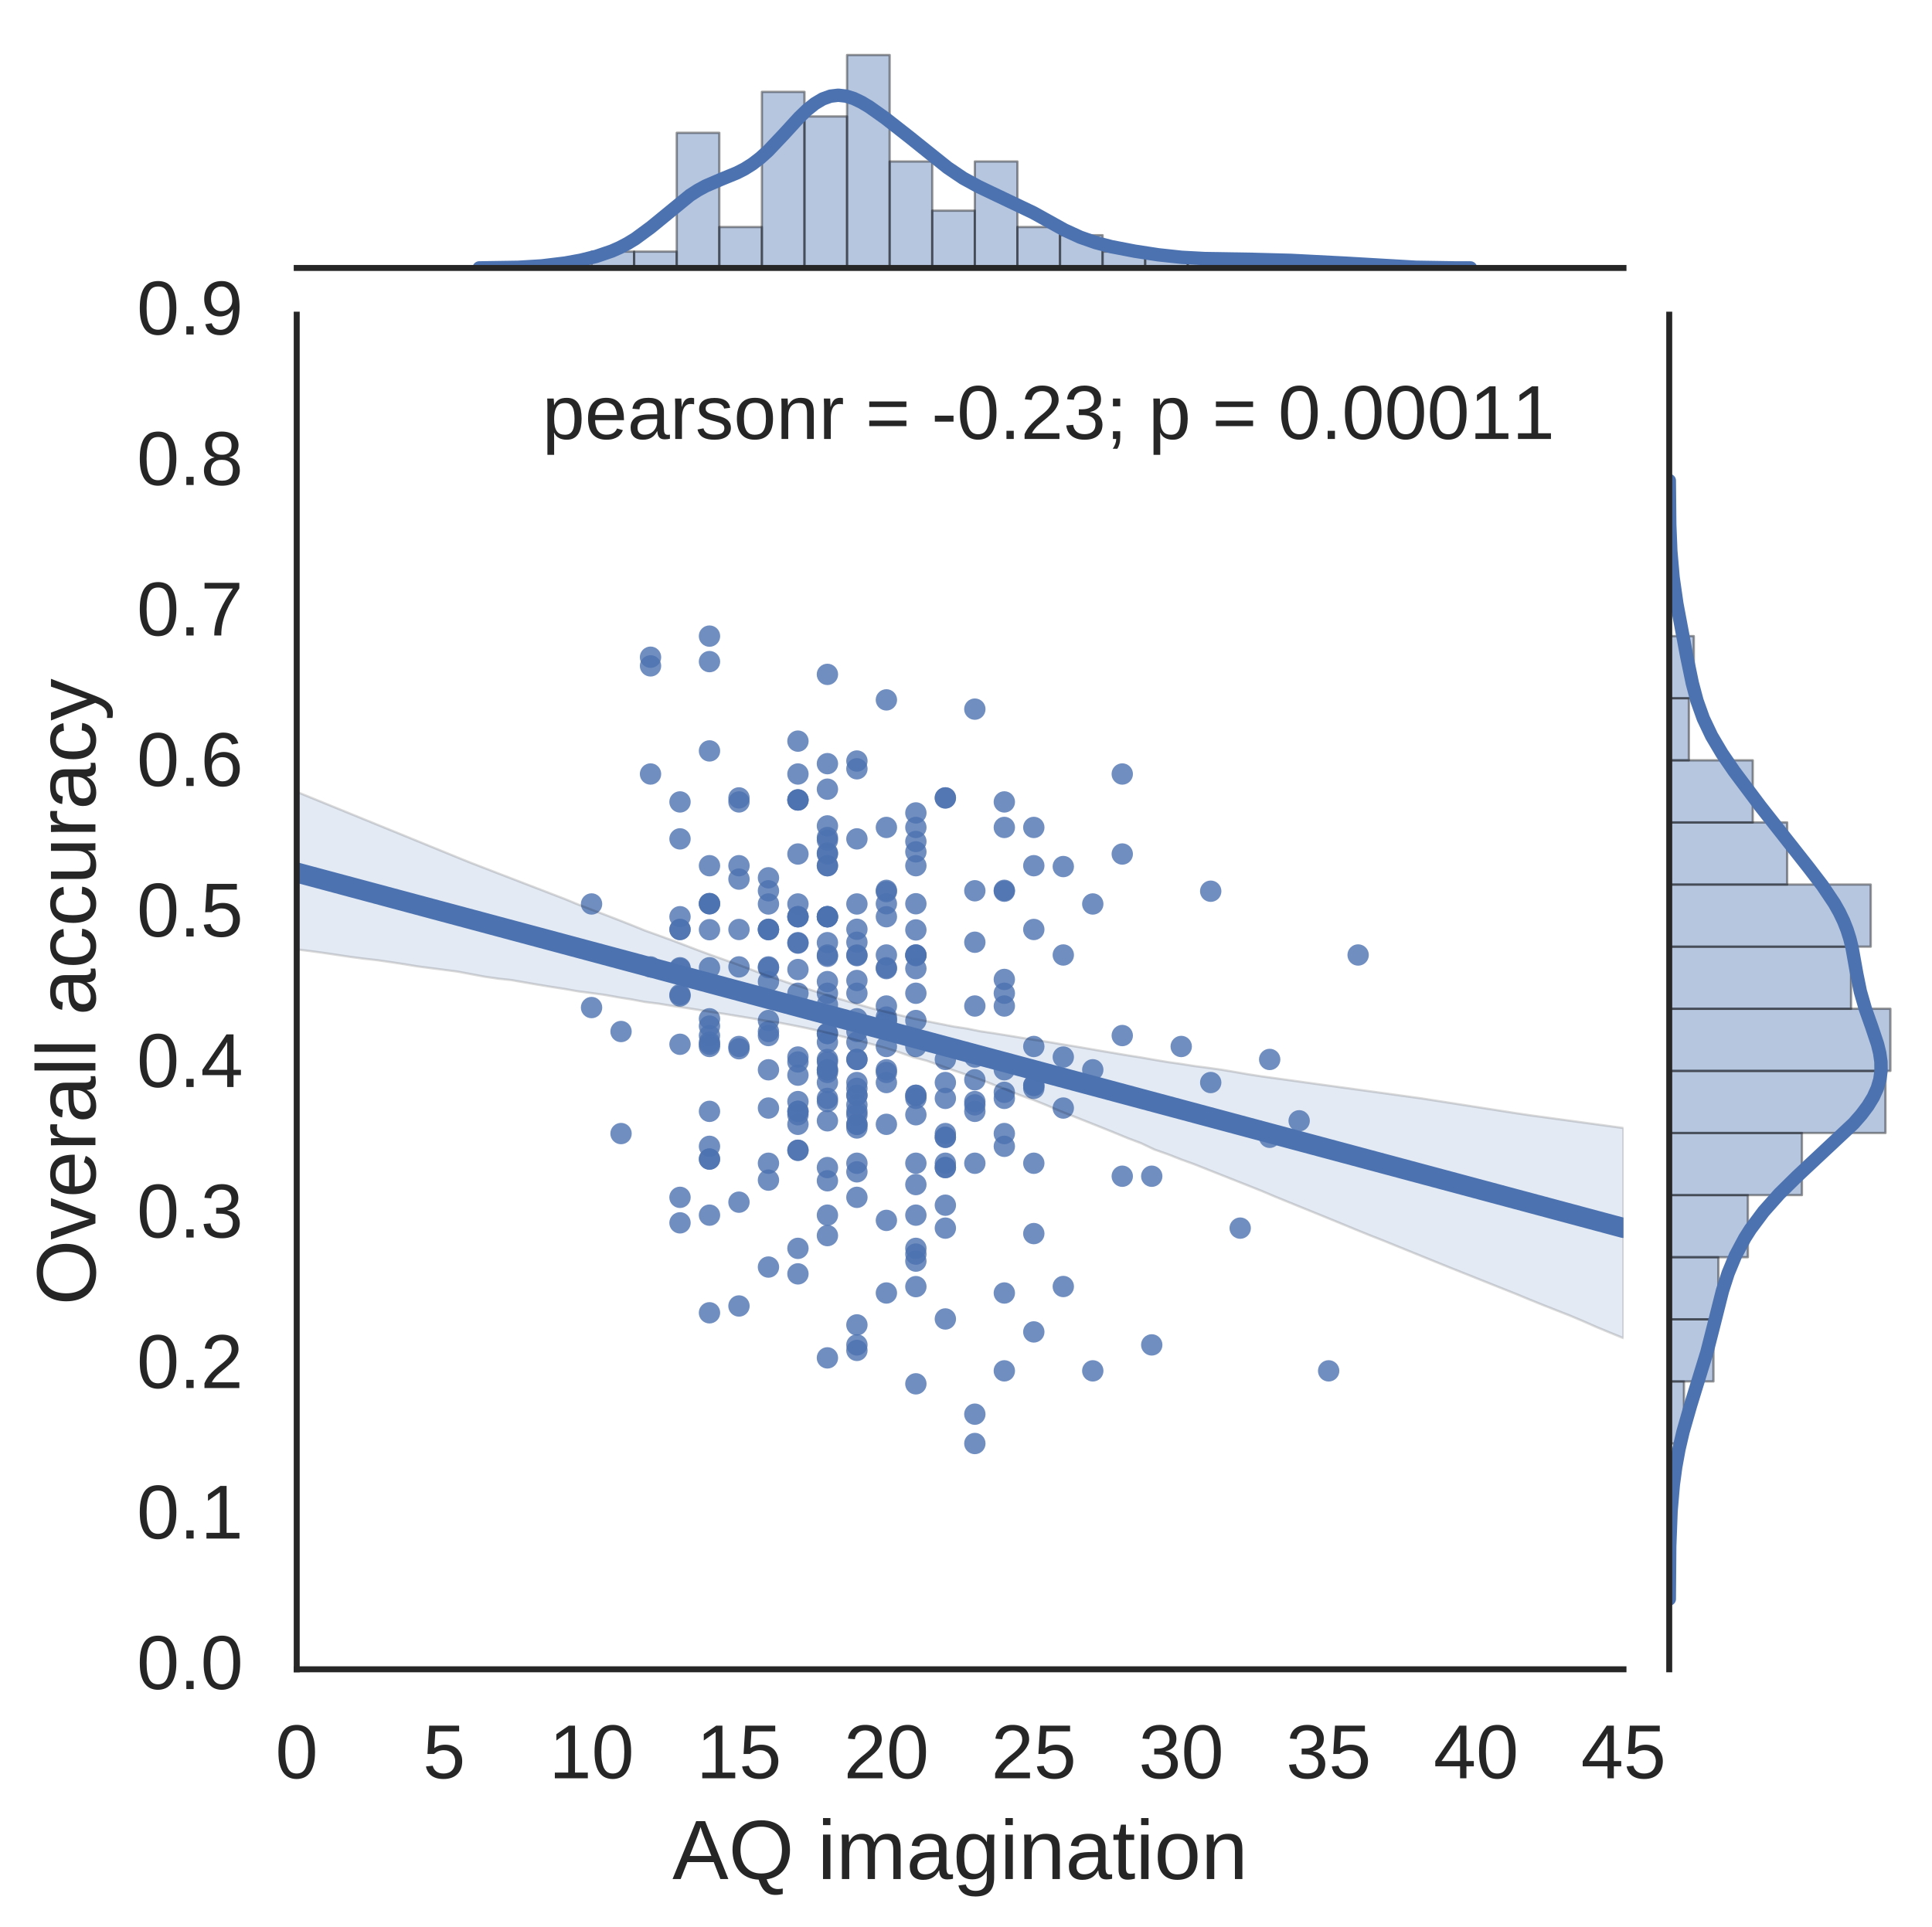 <?xml version="1.0" encoding="utf-8" standalone="no"?>
<!DOCTYPE svg PUBLIC "-//W3C//DTD SVG 1.1//EN"
  "http://www.w3.org/Graphics/SVG/1.1/DTD/svg11.dtd">
<!-- Created with matplotlib (http://matplotlib.org/) -->
<svg height="403pt" version="1.1" viewBox="0 0 404 403" width="404pt" xmlns="http://www.w3.org/2000/svg" xmlns:xlink="http://www.w3.org/1999/xlink">
 <defs>
  <style type="text/css">
*{stroke-linecap:butt;stroke-linejoin:round;stroke-miterlimit:100000;}
  </style>
 </defs>
 <g id="figure_1">
  <g id="patch_1">
   <path d="M 0 403.849 
L 404.087 403.849 
L 404.087 0 
L 0 0 
z
" style="fill:#ffffff;"/>
  </g>
  <g id="axes_1">
   <g id="patch_2">
    <path d="M 62.047 349.128 
L 339.486 349.128 
L 339.486 65.816 
L 62.047 65.816 
z
" style="fill:#ffffff;"/>
   </g>
   <g id="matplotlib.axis_1">
    <g id="xtick_1">
     <g id="line2d_1">
      <defs>
       <path d="M 0 0 
L 0 0 
" id="mc3e3bceb50" style="stroke:#262626;stroke-width:1.6;"/>
      </defs>
      <g>
       <use style="fill:#262626;stroke:#262626;stroke-width:1.6;" x="62.047" xlink:href="#mc3e3bceb50" y="349.128"/>
      </g>
     </g>
     <g id="text_1">
      <!-- 0 -->
      <defs>
       <path d="M 51.703 34.422 
Q 51.703 24.516 49.828 17.75 
Q 47.953 10.984 44.703 6.812 
Q 41.453 2.641 37.062 0.828 
Q 32.672 -0.984 27.688 -0.984 
Q 22.656 -0.984 18.312 0.828 
Q 13.969 2.641 10.766 6.781 
Q 7.562 10.938 5.734 17.703 
Q 3.906 24.469 3.906 34.422 
Q 3.906 44.828 5.734 51.641 
Q 7.562 58.453 10.781 62.5 
Q 14.016 66.547 18.406 68.188 
Q 22.797 69.828 27.984 69.828 
Q 32.906 69.828 37.219 68.188 
Q 41.547 66.547 44.766 62.5 
Q 48 58.453 49.844 51.641 
Q 51.703 44.828 51.703 34.422 
M 42.781 34.422 
Q 42.781 42.625 41.797 48.062 
Q 40.828 53.516 38.922 56.766 
Q 37.016 60.016 34.25 61.359 
Q 31.5 62.703 27.984 62.703 
Q 24.266 62.703 21.438 61.328 
Q 18.609 59.969 16.672 56.719 
Q 14.75 53.469 13.766 48.016 
Q 12.797 42.578 12.797 34.422 
Q 12.797 26.516 13.797 21.094 
Q 14.797 15.672 16.719 12.375 
Q 18.656 9.078 21.438 7.641 
Q 24.219 6.203 27.781 6.203 
Q 31.25 6.203 34.031 7.641 
Q 36.812 9.078 38.734 12.375 
Q 40.672 15.672 41.719 21.094 
Q 42.781 26.516 42.781 34.422 
" id="LiberationSans-30"/>
      </defs>
      <g style="fill:#262626;" transform="translate(57.598 371.923)scale(0.16 -0.16)">
       <use xlink:href="#LiberationSans-30"/>
      </g>
     </g>
    </g>
    <g id="xtick_2">
     <g id="line2d_2">
      <g>
       <use style="fill:#262626;stroke:#262626;stroke-width:1.6;" x="92.873" xlink:href="#mc3e3bceb50" y="349.128"/>
      </g>
     </g>
     <g id="text_2">
      <!-- 5 -->
      <defs>
       <path d="M 51.422 22.406 
Q 51.422 17.234 49.859 12.938 
Q 48.297 8.641 45.219 5.531 
Q 42.141 2.438 37.578 0.719 
Q 33.016 -0.984 27 -0.984 
Q 21.578 -0.984 17.547 0.281 
Q 13.531 1.562 10.734 3.781 
Q 7.953 6 6.312 8.984 
Q 4.688 11.969 4 15.375 
L 12.891 16.406 
Q 13.422 14.453 14.391 12.625 
Q 15.375 10.797 17.062 9.344 
Q 18.75 7.906 21.219 7.047 
Q 23.688 6.203 27.203 6.203 
Q 30.609 6.203 33.391 7.25 
Q 36.188 8.297 38.156 10.344 
Q 40.141 12.406 41.203 15.375 
Q 42.281 18.359 42.281 22.219 
Q 42.281 25.391 41.25 28.047 
Q 40.234 30.719 38.328 32.641 
Q 36.422 34.578 33.656 35.641 
Q 30.906 36.719 27.391 36.719 
Q 25.203 36.719 23.344 36.328 
Q 21.484 35.938 19.891 35.25 
Q 18.312 34.578 17.016 33.672 
Q 15.719 32.766 14.594 31.781 
L 6 31.781 
L 8.297 68.797 
L 47.406 68.797 
L 47.406 61.328 
L 16.312 61.328 
L 14.984 39.5 
Q 17.328 41.312 20.844 42.594 
Q 24.359 43.891 29.203 43.891 
Q 34.328 43.891 38.422 42.328 
Q 42.531 40.766 45.406 37.906 
Q 48.297 35.062 49.859 31.109 
Q 51.422 27.156 51.422 22.406 
" id="LiberationSans-35"/>
      </defs>
      <g style="fill:#262626;" transform="translate(88.424 371.923)scale(0.16 -0.16)">
       <use xlink:href="#LiberationSans-35"/>
      </g>
     </g>
    </g>
    <g id="xtick_3">
     <g id="line2d_3">
      <g>
       <use style="fill:#262626;stroke:#262626;stroke-width:1.6;" x="123.7" xlink:href="#mc3e3bceb50" y="349.128"/>
      </g>
     </g>
     <g id="text_3">
      <!-- 10 -->
      <defs>
       <path d="M 7.625 0 
L 7.625 7.469 
L 25.141 7.469 
L 25.141 60.406 
L 9.625 49.312 
L 9.625 57.625 
L 25.875 68.797 
L 33.984 68.797 
L 33.984 7.469 
L 50.734 7.469 
L 50.734 0 
z
" id="LiberationSans-31"/>
      </defs>
      <g style="fill:#262626;" transform="translate(114.802 371.923)scale(0.16 -0.16)">
       <use xlink:href="#LiberationSans-31"/>
       <use x="55.615" xlink:href="#LiberationSans-30"/>
      </g>
     </g>
    </g>
    <g id="xtick_4">
     <g id="line2d_4">
      <g>
       <use style="fill:#262626;stroke:#262626;stroke-width:1.6;" x="154.526" xlink:href="#mc3e3bceb50" y="349.128"/>
      </g>
     </g>
     <g id="text_4">
      <!-- 15 -->
      <g style="fill:#262626;" transform="translate(145.629 371.923)scale(0.16 -0.16)">
       <use xlink:href="#LiberationSans-31"/>
       <use x="55.615" xlink:href="#LiberationSans-35"/>
      </g>
     </g>
    </g>
    <g id="xtick_5">
     <g id="line2d_5">
      <g>
       <use style="fill:#262626;stroke:#262626;stroke-width:1.6;" x="185.353" xlink:href="#mc3e3bceb50" y="349.128"/>
      </g>
     </g>
     <g id="text_5">
      <!-- 20 -->
      <defs>
       <path d="M 5.031 0 
L 5.031 6.203 
Q 7.516 11.922 11.109 16.281 
Q 14.703 20.656 18.656 24.188 
Q 22.609 27.734 26.484 30.766 
Q 30.375 33.797 33.5 36.812 
Q 36.625 39.844 38.547 43.156 
Q 40.484 46.484 40.484 50.688 
Q 40.484 53.609 39.594 55.828 
Q 38.719 58.062 37.062 59.562 
Q 35.406 61.078 33.078 61.828 
Q 30.766 62.594 27.938 62.594 
Q 25.297 62.594 22.969 61.859 
Q 20.656 61.141 18.844 59.672 
Q 17.047 58.203 15.891 56.031 
Q 14.75 53.859 14.406 50.984 
L 5.422 51.812 
Q 5.859 55.516 7.469 58.781 
Q 9.078 62.062 11.906 64.531 
Q 14.75 67 18.719 68.406 
Q 22.703 69.828 27.938 69.828 
Q 33.062 69.828 37.062 68.609 
Q 41.062 67.391 43.812 64.984 
Q 46.578 62.594 48.047 59.078 
Q 49.516 55.562 49.516 50.984 
Q 49.516 47.516 48.266 44.391 
Q 47.016 41.266 44.938 38.422 
Q 42.875 35.594 40.141 32.953 
Q 37.406 30.328 34.422 27.812 
Q 31.453 25.297 28.422 22.828 
Q 25.391 20.359 22.719 17.859 
Q 20.062 15.375 17.969 12.812 
Q 15.875 10.25 14.703 7.469 
L 50.594 7.469 
L 50.594 0 
z
" id="LiberationSans-32"/>
      </defs>
      <g style="fill:#262626;" transform="translate(176.455 371.923)scale(0.16 -0.16)">
       <use xlink:href="#LiberationSans-32"/>
       <use x="55.615" xlink:href="#LiberationSans-30"/>
      </g>
     </g>
    </g>
    <g id="xtick_6">
     <g id="line2d_6">
      <g>
       <use style="fill:#262626;stroke:#262626;stroke-width:1.6;" x="216.179" xlink:href="#mc3e3bceb50" y="349.128"/>
      </g>
     </g>
     <g id="text_6">
      <!-- 25 -->
      <g style="fill:#262626;" transform="translate(207.282 371.923)scale(0.16 -0.16)">
       <use xlink:href="#LiberationSans-32"/>
       <use x="55.615" xlink:href="#LiberationSans-35"/>
      </g>
     </g>
    </g>
    <g id="xtick_7">
     <g id="line2d_7">
      <g>
       <use style="fill:#262626;stroke:#262626;stroke-width:1.6;" x="247.006" xlink:href="#mc3e3bceb50" y="349.128"/>
      </g>
     </g>
     <g id="text_7">
      <!-- 30 -->
      <defs>
       <path d="M 51.219 19 
Q 51.219 14.266 49.672 10.547 
Q 48.141 6.844 45.188 4.266 
Q 42.234 1.703 37.859 0.359 
Q 33.5 -0.984 27.875 -0.984 
Q 21.484 -0.984 17.109 0.609 
Q 12.75 2.203 9.906 4.812 
Q 7.078 7.422 5.656 10.766 
Q 4.25 14.109 3.812 17.672 
L 12.891 18.5 
Q 13.281 15.766 14.328 13.516 
Q 15.375 11.281 17.188 9.672 
Q 19 8.062 21.625 7.172 
Q 24.266 6.297 27.875 6.297 
Q 34.516 6.297 38.297 9.562 
Q 42.094 12.844 42.094 19.281 
Q 42.094 23.094 40.406 25.406 
Q 38.719 27.734 36.203 29.031 
Q 33.688 30.328 30.734 30.766 
Q 27.781 31.203 25.297 31.203 
L 20.312 31.203 
L 20.312 38.812 
L 25.094 38.812 
Q 27.594 38.812 30.266 39.328 
Q 32.953 39.844 35.172 41.188 
Q 37.406 42.531 38.844 44.828 
Q 40.281 47.125 40.281 50.688 
Q 40.281 56.203 37.031 59.391 
Q 33.797 62.594 27.391 62.594 
Q 21.578 62.594 17.984 59.609 
Q 14.406 56.641 13.812 51.219 
L 4.984 51.906 
Q 5.516 56.453 7.469 59.812 
Q 9.422 63.188 12.422 65.406 
Q 15.438 67.625 19.281 68.719 
Q 23.141 69.828 27.484 69.828 
Q 33.25 69.828 37.391 68.375 
Q 41.547 66.938 44.188 64.469 
Q 46.828 62.016 48.062 58.688 
Q 49.312 55.375 49.312 51.609 
Q 49.312 48.578 48.484 45.938 
Q 47.656 43.312 45.891 41.203 
Q 44.141 39.109 41.422 37.594 
Q 38.719 36.078 34.906 35.297 
L 34.906 35.109 
Q 39.062 34.672 42.141 33.219 
Q 45.219 31.781 47.219 29.625 
Q 49.219 27.484 50.219 24.75 
Q 51.219 22.016 51.219 19 
" id="LiberationSans-33"/>
      </defs>
      <g style="fill:#262626;" transform="translate(238.109 371.923)scale(0.16 -0.16)">
       <use xlink:href="#LiberationSans-33"/>
       <use x="55.615" xlink:href="#LiberationSans-30"/>
      </g>
     </g>
    </g>
    <g id="xtick_8">
     <g id="line2d_8">
      <g>
       <use style="fill:#262626;stroke:#262626;stroke-width:1.6;" x="277.833" xlink:href="#mc3e3bceb50" y="349.128"/>
      </g>
     </g>
     <g id="text_8">
      <!-- 35 -->
      <g style="fill:#262626;" transform="translate(268.935 371.923)scale(0.16 -0.16)">
       <use xlink:href="#LiberationSans-33"/>
       <use x="55.615" xlink:href="#LiberationSans-35"/>
      </g>
     </g>
    </g>
    <g id="xtick_9">
     <g id="line2d_9">
      <g>
       <use style="fill:#262626;stroke:#262626;stroke-width:1.6;" x="308.659" xlink:href="#mc3e3bceb50" y="349.128"/>
      </g>
     </g>
     <g id="text_9">
      <!-- 40 -->
      <defs>
       <path d="M 43.016 15.578 
L 43.016 0 
L 34.719 0 
L 34.719 15.578 
L 2.297 15.578 
L 2.297 22.406 
L 33.797 68.797 
L 43.016 68.797 
L 43.016 22.516 
L 52.688 22.516 
L 52.688 15.578 
z
M 34.719 58.891 
Q 34.625 58.641 34.234 57.938 
Q 33.844 57.234 33.344 56.344 
Q 32.859 55.469 32.344 54.562 
Q 31.844 53.656 31.453 53.078 
L 13.812 27.094 
Q 13.578 26.703 13.109 26.062 
Q 12.641 25.438 12.156 24.781 
Q 11.672 24.125 11.172 23.484 
Q 10.688 22.859 10.406 22.516 
L 34.719 22.516 
z
" id="LiberationSans-34"/>
      </defs>
      <g style="fill:#262626;" transform="translate(299.762 371.923)scale(0.16 -0.16)">
       <use xlink:href="#LiberationSans-34"/>
       <use x="55.615" xlink:href="#LiberationSans-30"/>
      </g>
     </g>
    </g>
    <g id="xtick_10">
     <g id="line2d_10">
      <g>
       <use style="fill:#262626;stroke:#262626;stroke-width:1.6;" x="339.486" xlink:href="#mc3e3bceb50" y="349.128"/>
      </g>
     </g>
     <g id="text_10">
      <!-- 45 -->
      <g style="fill:#262626;" transform="translate(330.588 371.923)scale(0.16 -0.16)">
       <use xlink:href="#LiberationSans-34"/>
       <use x="55.615" xlink:href="#LiberationSans-35"/>
      </g>
     </g>
    </g>
    <g id="text_11">
     <!-- AQ imagination -->
     <defs>
      <path d="M 26.766 -20.75 
Q 22.219 -20.75 18.703 -19.812 
Q 15.188 -18.891 12.688 -17.156 
Q 10.203 -15.438 8.641 -13.031 
Q 7.078 -10.641 6.391 -7.719 
L 15.234 -6.453 
Q 16.109 -10.109 19.109 -12.078 
Q 22.125 -14.062 27 -14.062 
Q 29.984 -14.062 32.422 -13.234 
Q 34.859 -12.406 36.562 -10.562 
Q 38.281 -8.734 39.203 -5.797 
Q 40.141 -2.875 40.141 1.312 
L 40.141 9.812 
L 40.047 9.812 
Q 39.062 7.812 37.625 5.984 
Q 36.188 4.156 34.109 2.734 
Q 32.031 1.312 29.297 0.453 
Q 26.562 -0.391 23.047 -0.391 
Q 18.016 -0.391 14.422 1.297 
Q 10.844 2.984 8.562 6.344 
Q 6.297 9.719 5.25 14.719 
Q 4.203 19.734 4.203 26.312 
Q 4.203 32.672 5.25 37.75 
Q 6.297 42.828 8.656 46.359 
Q 11.031 49.906 14.812 51.781 
Q 18.609 53.656 24.031 53.656 
Q 29.641 53.656 33.766 51.094 
Q 37.891 48.531 40.141 43.797 
L 40.234 43.797 
Q 40.234 45.016 40.297 46.531 
Q 40.375 48.047 40.453 49.391 
Q 40.531 50.734 40.625 51.703 
Q 40.719 52.688 40.828 52.828 
L 49.172 52.828 
Q 49.125 52.391 49.078 51.344 
Q 49.031 50.297 48.969 48.828 
Q 48.922 47.359 48.891 45.578 
Q 48.875 43.797 48.875 41.891 
L 48.875 1.516 
Q 48.875 -9.578 43.422 -15.156 
Q 37.984 -20.75 26.766 -20.75 
M 40.141 26.422 
Q 40.141 31.938 38.938 35.859 
Q 37.75 39.797 35.797 42.281 
Q 33.844 44.781 31.328 45.953 
Q 28.812 47.125 26.172 47.125 
Q 22.797 47.125 20.375 45.953 
Q 17.969 44.781 16.375 42.266 
Q 14.797 39.75 14.031 35.812 
Q 13.281 31.891 13.281 26.422 
Q 13.281 20.703 14.031 16.812 
Q 14.797 12.938 16.359 10.547 
Q 17.922 8.156 20.312 7.125 
Q 22.703 6.109 26.031 6.109 
Q 28.656 6.109 31.172 7.219 
Q 33.688 8.344 35.688 10.781 
Q 37.703 13.234 38.922 17.094 
Q 40.141 20.953 40.141 26.422 
" id="LiberationSans-67"/>
      <path d="M 20.219 -0.984 
Q 12.25 -0.984 8.25 3.219 
Q 4.25 7.422 4.25 14.75 
Q 4.25 19.969 6.219 23.312 
Q 8.203 26.656 11.391 28.562 
Q 14.594 30.469 18.688 31.203 
Q 22.797 31.938 27.047 32.031 
L 38.922 32.234 
L 38.922 35.109 
Q 38.922 38.375 38.234 40.672 
Q 37.547 42.969 36.125 44.375 
Q 34.719 45.797 32.594 46.453 
Q 30.469 47.125 27.594 47.125 
Q 25.047 47.125 23 46.75 
Q 20.953 46.391 19.438 45.438 
Q 17.922 44.484 16.984 42.844 
Q 16.062 41.219 15.766 38.719 
L 6.594 39.547 
Q 7.078 42.672 8.438 45.281 
Q 9.812 47.906 12.328 49.797 
Q 14.844 51.703 18.625 52.75 
Q 22.406 53.812 27.781 53.812 
Q 37.75 53.812 42.766 49.234 
Q 47.797 44.672 47.797 36.031 
L 47.797 13.281 
Q 47.797 9.375 48.828 7.391 
Q 49.859 5.422 52.734 5.422 
Q 53.469 5.422 54.203 5.516 
Q 54.938 5.609 55.609 5.766 
L 55.609 0.297 
Q 53.953 -0.094 52.312 -0.281 
Q 50.688 -0.484 48.828 -0.484 
Q 46.344 -0.484 44.562 0.172 
Q 42.781 0.828 41.656 2.172 
Q 40.531 3.516 39.938 5.484 
Q 39.359 7.469 39.203 10.109 
L 38.922 10.109 
Q 37.5 7.562 35.812 5.516 
Q 34.125 3.469 31.875 2.031 
Q 29.641 0.594 26.781 -0.188 
Q 23.922 -0.984 20.219 -0.984 
M 22.219 5.609 
Q 26.422 5.609 29.562 7.141 
Q 32.719 8.688 34.781 11.078 
Q 36.859 13.484 37.891 16.312 
Q 38.922 19.141 38.922 21.734 
L 38.922 26.078 
L 29.297 25.875 
Q 26.078 25.828 23.172 25.406 
Q 20.266 25 18.062 23.781 
Q 15.875 22.562 14.578 20.359 
Q 13.281 18.172 13.281 14.594 
Q 13.281 10.297 15.594 7.953 
Q 17.922 5.609 22.219 5.609 
" id="LiberationSans-61"/>
      <path d="M 27.047 0.391 
Q 25.047 -0.141 22.969 -0.453 
Q 20.906 -0.781 18.172 -0.781 
Q 7.625 -0.781 7.625 11.188 
L 7.625 46.438 
L 1.516 46.438 
L 1.516 52.828 
L 7.953 52.828 
L 10.547 64.656 
L 16.406 64.656 
L 16.406 52.828 
L 26.172 52.828 
L 26.172 46.438 
L 16.406 46.438 
L 16.406 13.094 
Q 16.406 9.281 17.641 7.734 
Q 18.891 6.203 21.969 6.203 
Q 23.25 6.203 24.438 6.391 
Q 25.641 6.594 27.047 6.891 
z
" id="LiberationSans-74"/>
      <path d="M 6.688 64.062 
L 6.688 72.469 
L 15.484 72.469 
L 15.484 64.062 
z
M 6.688 0 
L 6.688 52.828 
L 15.484 52.828 
L 15.484 0 
z
" id="LiberationSans-69"/>
      <path d="M 37.5 0 
L 37.5 33.5 
Q 37.5 37.359 37.016 39.938 
Q 36.531 42.531 35.375 44.109 
Q 34.234 45.703 32.375 46.359 
Q 30.516 47.016 27.828 47.016 
Q 25.047 47.016 22.797 45.922 
Q 20.562 44.828 18.969 42.75 
Q 17.391 40.672 16.531 37.625 
Q 15.672 34.578 15.672 30.609 
L 15.672 0 
L 6.938 0 
L 6.938 41.547 
Q 6.938 43.219 6.906 45.047 
Q 6.891 46.875 6.828 48.5 
Q 6.781 50.141 6.734 51.312 
Q 6.688 52.484 6.641 52.828 
L 14.938 52.828 
Q 14.984 52.594 15.031 51.516 
Q 15.094 50.438 15.156 49.047 
Q 15.234 47.656 15.281 46.219 
Q 15.328 44.781 15.328 43.797 
L 15.484 43.797 
Q 16.656 46.094 18.016 47.953 
Q 19.391 49.812 21.219 51.094 
Q 23.047 52.391 25.406 53.094 
Q 27.781 53.812 30.906 53.812 
Q 36.922 53.812 40.406 51.422 
Q 43.891 49.031 45.266 43.797 
L 45.406 43.797 
Q 46.578 46.094 48.047 47.953 
Q 49.516 49.812 51.469 51.094 
Q 53.422 52.391 55.859 53.094 
Q 58.297 53.812 61.422 53.812 
Q 65.438 53.812 68.328 52.734 
Q 71.234 51.656 73.094 49.406 
Q 74.953 47.172 75.828 43.625 
Q 76.703 40.094 76.703 35.203 
L 76.703 0 
L 68.016 0 
L 68.016 33.5 
Q 68.016 37.359 67.531 39.938 
Q 67.047 42.531 65.891 44.109 
Q 64.75 45.703 62.891 46.359 
Q 61.031 47.016 58.344 47.016 
Q 55.562 47.016 53.312 45.969 
Q 51.078 44.922 49.484 42.875 
Q 47.906 40.828 47.047 37.75 
Q 46.188 34.672 46.188 30.609 
L 46.188 0 
z
" id="LiberationSans-6d"/>
      <path d="M 40.281 0 
L 40.281 33.5 
Q 40.281 37.359 39.719 39.938 
Q 39.156 42.531 37.891 44.109 
Q 36.625 45.703 34.547 46.359 
Q 32.469 47.016 29.391 47.016 
Q 26.266 47.016 23.75 45.922 
Q 21.234 44.828 19.453 42.75 
Q 17.672 40.672 16.688 37.625 
Q 15.719 34.578 15.719 30.609 
L 15.719 0 
L 6.938 0 
L 6.938 41.547 
Q 6.938 43.219 6.906 45.047 
Q 6.891 46.875 6.828 48.5 
Q 6.781 50.141 6.734 51.312 
Q 6.688 52.484 6.641 52.828 
L 14.938 52.828 
Q 14.984 52.594 15.031 51.516 
Q 15.094 50.438 15.156 49.047 
Q 15.234 47.656 15.281 46.219 
Q 15.328 44.781 15.328 43.797 
L 15.484 43.797 
Q 16.75 46.094 18.266 47.953 
Q 19.781 49.812 21.781 51.094 
Q 23.781 52.391 26.359 53.094 
Q 28.953 53.812 32.375 53.812 
Q 36.766 53.812 39.938 52.734 
Q 43.109 51.656 45.156 49.406 
Q 47.219 47.172 48.172 43.625 
Q 49.125 40.094 49.125 35.203 
L 49.125 0 
z
" id="LiberationSans-6e"/>
      <path d="M 51.422 26.469 
Q 51.422 12.594 45.312 5.797 
Q 39.203 -0.984 27.594 -0.984 
Q 22.078 -0.984 17.719 0.672 
Q 13.375 2.344 10.375 5.766 
Q 7.375 9.188 5.781 14.328 
Q 4.203 19.484 4.203 26.469 
Q 4.203 53.812 27.875 53.812 
Q 34.031 53.812 38.5 52.094 
Q 42.969 50.391 45.828 46.969 
Q 48.688 43.562 50.047 38.422 
Q 51.422 33.297 51.422 26.469 
M 42.188 26.469 
Q 42.188 32.625 41.234 36.625 
Q 40.281 40.625 38.453 43.016 
Q 36.625 45.406 33.984 46.359 
Q 31.344 47.312 28.031 47.312 
Q 24.656 47.312 21.938 46.312 
Q 19.234 45.312 17.328 42.891 
Q 15.438 40.484 14.422 36.469 
Q 13.422 32.469 13.422 26.469 
Q 13.422 20.312 14.5 16.281 
Q 15.578 12.25 17.453 9.859 
Q 19.344 7.469 21.906 6.484 
Q 24.469 5.516 27.484 5.516 
Q 30.859 5.516 33.594 6.469 
Q 36.328 7.422 38.234 9.812 
Q 40.141 12.203 41.156 16.25 
Q 42.188 20.312 42.188 26.469 
" id="LiberationSans-6f"/>
      <path id="LiberationSans-20"/>
      <path d="M 73 34.719 
Q 73 27.438 71.109 21.406 
Q 69.234 15.375 65.688 10.828 
Q 62.156 6.297 57 3.438 
Q 51.859 0.594 45.312 -0.297 
Q 46.344 -3.422 47.625 -5.609 
Q 48.922 -7.812 50.578 -9.203 
Q 52.25 -10.594 54.266 -11.25 
Q 56.297 -11.922 58.797 -11.922 
Q 60.156 -11.922 61.719 -11.719 
Q 63.281 -11.531 64.406 -11.281 
L 64.406 -17.828 
Q 62.547 -18.266 60.328 -18.578 
Q 58.109 -18.891 55.719 -18.891 
Q 51.516 -18.891 48.391 -17.641 
Q 45.266 -16.406 42.891 -14.078 
Q 40.531 -11.766 38.812 -8.391 
Q 37.109 -5.031 35.797 -0.781 
Q 28.078 -0.391 22.234 2.406 
Q 16.406 5.219 12.516 9.938 
Q 8.641 14.656 6.688 20.969 
Q 4.734 27.297 4.734 34.719 
Q 4.734 42.781 6.984 49.266 
Q 9.234 55.766 13.578 60.328 
Q 17.922 64.891 24.297 67.359 
Q 30.672 69.828 38.922 69.828 
Q 47.125 69.828 53.484 67.328 
Q 59.859 64.844 64.172 60.25 
Q 68.5 55.672 70.75 49.172 
Q 73 42.672 73 34.719 
M 63.484 34.719 
Q 63.484 40.922 61.891 46 
Q 60.297 51.078 57.203 54.688 
Q 54.109 58.297 49.516 60.25 
Q 44.922 62.203 38.922 62.203 
Q 32.766 62.203 28.125 60.25 
Q 23.484 58.297 20.375 54.688 
Q 17.281 51.078 15.734 46 
Q 14.203 40.922 14.203 34.719 
Q 14.203 28.516 15.797 23.359 
Q 17.391 18.219 20.484 14.484 
Q 23.578 10.75 28.188 8.672 
Q 32.812 6.594 38.812 6.594 
Q 45.266 6.594 49.922 8.688 
Q 54.594 10.797 57.594 14.531 
Q 60.594 18.266 62.031 23.438 
Q 63.484 28.609 63.484 34.719 
" id="LiberationSans-51"/>
      <path d="M 56.984 0 
L 49.125 20.125 
L 17.781 20.125 
L 9.859 0 
L 0.203 0 
L 28.266 68.797 
L 38.875 68.797 
L 66.5 0 
z
M 37.5 50.094 
Q 36.719 52.047 36 54.047 
Q 35.297 56.062 34.766 57.688 
Q 34.234 59.328 33.859 60.422 
Q 33.5 61.531 33.453 61.766 
Q 33.344 61.531 33 60.406 
Q 32.672 59.281 32.109 57.609 
Q 31.547 55.953 30.828 53.953 
Q 30.125 51.953 29.391 50 
L 20.609 27.391 
L 46.344 27.391 
z
" id="LiberationSans-41"/>
     </defs>
     <g style="fill:#262626;" transform="translate(140.604 392.998)scale(0.176 -0.176)">
      <use xlink:href="#LiberationSans-41"/>
      <use x="66.699" xlink:href="#LiberationSans-51"/>
      <use x="144.482" xlink:href="#LiberationSans-20"/>
      <use x="172.266" xlink:href="#LiberationSans-69"/>
      <use x="194.482" xlink:href="#LiberationSans-6d"/>
      <use x="277.783" xlink:href="#LiberationSans-61"/>
      <use x="333.398" xlink:href="#LiberationSans-67"/>
      <use x="389.014" xlink:href="#LiberationSans-69"/>
      <use x="411.23" xlink:href="#LiberationSans-6e"/>
      <use x="466.846" xlink:href="#LiberationSans-61"/>
      <use x="522.461" xlink:href="#LiberationSans-74"/>
      <use x="550.244" xlink:href="#LiberationSans-69"/>
      <use x="572.461" xlink:href="#LiberationSans-6f"/>
      <use x="628.076" xlink:href="#LiberationSans-6e"/>
     </g>
    </g>
   </g>
   <g id="matplotlib.axis_2">
    <g id="ytick_1">
     <g id="line2d_11">
      <g>
       <use style="fill:#262626;stroke:#262626;stroke-width:1.6;" x="62.047" xlink:href="#mc3e3bceb50" y="349.128"/>
      </g>
     </g>
     <g id="text_12">
      <!-- 0.0 -->
      <defs>
       <path d="M 9.125 0 
L 9.125 10.688 
L 18.656 10.688 
L 18.656 0 
z
" id="LiberationSans-2e"/>
      </defs>
      <g style="fill:#262626;" transform="translate(28.607 353.265)scale(0.16 -0.16)">
       <use xlink:href="#LiberationSans-30"/>
       <use x="55.615" xlink:href="#LiberationSans-2e"/>
       <use x="83.398" xlink:href="#LiberationSans-30"/>
      </g>
     </g>
    </g>
    <g id="ytick_2">
     <g id="line2d_12">
      <g>
       <use style="fill:#262626;stroke:#262626;stroke-width:1.6;" x="62.047" xlink:href="#mc3e3bceb50" y="317.649"/>
      </g>
     </g>
     <g id="text_13">
      <!-- 0.1 -->
      <g style="fill:#262626;" transform="translate(28.607 321.786)scale(0.16 -0.16)">
       <use xlink:href="#LiberationSans-30"/>
       <use x="55.615" xlink:href="#LiberationSans-2e"/>
       <use x="83.398" xlink:href="#LiberationSans-31"/>
      </g>
     </g>
    </g>
    <g id="ytick_3">
     <g id="line2d_13">
      <g>
       <use style="fill:#262626;stroke:#262626;stroke-width:1.6;" x="62.047" xlink:href="#mc3e3bceb50" y="286.17"/>
      </g>
     </g>
     <g id="text_14">
      <!-- 0.2 -->
      <g style="fill:#262626;" transform="translate(28.607 290.307)scale(0.16 -0.16)">
       <use xlink:href="#LiberationSans-30"/>
       <use x="55.615" xlink:href="#LiberationSans-2e"/>
       <use x="83.398" xlink:href="#LiberationSans-32"/>
      </g>
     </g>
    </g>
    <g id="ytick_4">
     <g id="line2d_14">
      <g>
       <use style="fill:#262626;stroke:#262626;stroke-width:1.6;" x="62.047" xlink:href="#mc3e3bceb50" y="254.691"/>
      </g>
     </g>
     <g id="text_15">
      <!-- 0.3 -->
      <g style="fill:#262626;" transform="translate(28.607 258.828)scale(0.16 -0.16)">
       <use xlink:href="#LiberationSans-30"/>
       <use x="55.615" xlink:href="#LiberationSans-2e"/>
       <use x="83.398" xlink:href="#LiberationSans-33"/>
      </g>
     </g>
    </g>
    <g id="ytick_5">
     <g id="line2d_15">
      <g>
       <use style="fill:#262626;stroke:#262626;stroke-width:1.6;" x="62.047" xlink:href="#mc3e3bceb50" y="223.212"/>
      </g>
     </g>
     <g id="text_16">
      <!-- 0.4 -->
      <g style="fill:#262626;" transform="translate(28.607 227.349)scale(0.16 -0.16)">
       <use xlink:href="#LiberationSans-30"/>
       <use x="55.615" xlink:href="#LiberationSans-2e"/>
       <use x="83.398" xlink:href="#LiberationSans-34"/>
      </g>
     </g>
    </g>
    <g id="ytick_6">
     <g id="line2d_16">
      <g>
       <use style="fill:#262626;stroke:#262626;stroke-width:1.6;" x="62.047" xlink:href="#mc3e3bceb50" y="191.733"/>
      </g>
     </g>
     <g id="text_17">
      <!-- 0.5 -->
      <g style="fill:#262626;" transform="translate(28.607 195.87)scale(0.16 -0.16)">
       <use xlink:href="#LiberationSans-30"/>
       <use x="55.615" xlink:href="#LiberationSans-2e"/>
       <use x="83.398" xlink:href="#LiberationSans-35"/>
      </g>
     </g>
    </g>
    <g id="ytick_7">
     <g id="line2d_17">
      <g>
       <use style="fill:#262626;stroke:#262626;stroke-width:1.6;" x="62.047" xlink:href="#mc3e3bceb50" y="160.253"/>
      </g>
     </g>
     <g id="text_18">
      <!-- 0.6 -->
      <defs>
       <path d="M 51.219 22.516 
Q 51.219 17.328 49.781 13 
Q 48.344 8.688 45.531 5.578 
Q 42.719 2.484 38.562 0.75 
Q 34.422 -0.984 29 -0.984 
Q 23 -0.984 18.5 1.312 
Q 14.016 3.609 11.031 7.922 
Q 8.062 12.25 6.562 18.531 
Q 5.078 24.812 5.078 32.812 
Q 5.078 42 6.766 48.922 
Q 8.453 55.859 11.625 60.5 
Q 14.797 65.141 19.359 67.484 
Q 23.922 69.828 29.688 69.828 
Q 33.203 69.828 36.281 69.094 
Q 39.359 68.359 41.875 66.719 
Q 44.391 65.094 46.281 62.406 
Q 48.188 59.719 49.312 55.812 
L 40.922 54.297 
Q 39.547 58.734 36.547 60.719 
Q 33.547 62.703 29.594 62.703 
Q 25.984 62.703 23.047 60.984 
Q 20.125 59.281 18.062 55.875 
Q 16.016 52.484 14.906 47.359 
Q 13.812 42.234 13.812 35.406 
Q 16.219 39.844 20.562 42.156 
Q 24.906 44.484 30.516 44.484 
Q 35.203 44.484 39.016 42.969 
Q 42.828 41.453 45.531 38.594 
Q 48.25 35.75 49.734 31.672 
Q 51.219 27.594 51.219 22.516 
M 42.281 22.125 
Q 42.281 25.688 41.406 28.562 
Q 40.531 31.453 38.766 33.469 
Q 37.016 35.5 34.422 36.594 
Q 31.844 37.703 28.422 37.703 
Q 26.031 37.703 23.578 36.984 
Q 21.141 36.281 19.156 34.688 
Q 17.188 33.109 15.938 30.516 
Q 14.703 27.938 14.703 24.219 
Q 14.703 20.406 15.672 17.109 
Q 16.656 13.812 18.484 11.375 
Q 20.312 8.938 22.891 7.516 
Q 25.484 6.109 28.719 6.109 
Q 31.891 6.109 34.406 7.203 
Q 36.922 8.297 38.672 10.375 
Q 40.438 12.453 41.359 15.422 
Q 42.281 18.406 42.281 22.125 
" id="LiberationSans-36"/>
      </defs>
      <g style="fill:#262626;" transform="translate(28.607 164.391)scale(0.16 -0.16)">
       <use xlink:href="#LiberationSans-30"/>
       <use x="55.615" xlink:href="#LiberationSans-2e"/>
       <use x="83.398" xlink:href="#LiberationSans-36"/>
      </g>
     </g>
    </g>
    <g id="ytick_8">
     <g id="line2d_18">
      <g>
       <use style="fill:#262626;stroke:#262626;stroke-width:1.6;" x="62.047" xlink:href="#mc3e3bceb50" y="128.774"/>
      </g>
     </g>
     <g id="text_19">
      <!-- 0.7 -->
      <defs>
       <path d="M 50.594 61.672 
Q 45.406 53.766 41.062 46.453 
Q 36.719 39.156 33.594 31.75 
Q 30.469 24.359 28.734 16.578 
Q 27 8.797 27 0 
L 17.828 0 
Q 17.828 8.25 19.781 16.188 
Q 21.734 24.125 25.047 31.766 
Q 28.375 39.406 32.766 46.781 
Q 37.156 54.156 42.094 61.328 
L 5.125 61.328 
L 5.125 68.797 
L 50.594 68.797 
z
" id="LiberationSans-37"/>
      </defs>
      <g style="fill:#262626;" transform="translate(28.607 132.912)scale(0.16 -0.16)">
       <use xlink:href="#LiberationSans-30"/>
       <use x="55.615" xlink:href="#LiberationSans-2e"/>
       <use x="83.398" xlink:href="#LiberationSans-37"/>
      </g>
     </g>
    </g>
    <g id="ytick_9">
     <g id="line2d_19">
      <g>
       <use style="fill:#262626;stroke:#262626;stroke-width:1.6;" x="62.047" xlink:href="#mc3e3bceb50" y="97.295"/>
      </g>
     </g>
     <g id="text_20">
      <!-- 0.8 -->
      <defs>
       <path d="M 51.266 19.188 
Q 51.266 14.797 49.875 11.109 
Q 48.484 7.422 45.625 4.734 
Q 42.781 2.047 38.328 0.531 
Q 33.891 -0.984 27.828 -0.984 
Q 21.781 -0.984 17.359 0.531 
Q 12.938 2.047 10.031 4.703 
Q 7.125 7.375 5.734 11.062 
Q 4.344 14.75 4.344 19.094 
Q 4.344 22.859 5.484 25.781 
Q 6.641 28.719 8.562 30.828 
Q 10.5 32.953 12.969 34.25 
Q 15.438 35.547 18.062 35.984 
L 18.062 36.188 
Q 15.188 36.859 12.906 38.375 
Q 10.641 39.891 9.094 42.016 
Q 7.562 44.141 6.75 46.719 
Q 5.953 49.312 5.953 52.203 
Q 5.953 55.812 7.344 59 
Q 8.734 62.203 11.469 64.625 
Q 14.203 67.047 18.25 68.438 
Q 22.312 69.828 27.641 69.828 
Q 33.25 69.828 37.375 68.406 
Q 41.5 67 44.203 64.578 
Q 46.922 62.156 48.234 58.938 
Q 49.562 55.719 49.562 52.094 
Q 49.562 49.266 48.75 46.672 
Q 47.953 44.094 46.406 41.969 
Q 44.875 39.844 42.594 38.344 
Q 40.328 36.859 37.359 36.281 
L 37.359 36.078 
Q 40.328 35.594 42.859 34.297 
Q 45.406 33.016 47.266 30.891 
Q 49.125 28.766 50.188 25.828 
Q 51.266 22.906 51.266 19.188 
M 40.438 51.609 
Q 40.438 54.203 39.766 56.344 
Q 39.109 58.5 37.594 60.031 
Q 36.078 61.578 33.641 62.422 
Q 31.203 63.281 27.641 63.281 
Q 24.172 63.281 21.781 62.422 
Q 19.391 61.578 17.844 60.031 
Q 16.312 58.5 15.625 56.344 
Q 14.938 54.203 14.938 51.609 
Q 14.938 49.562 15.469 47.406 
Q 16.016 45.266 17.422 43.5 
Q 18.844 41.75 21.328 40.625 
Q 23.828 39.5 27.734 39.5 
Q 31.891 39.5 34.406 40.625 
Q 36.922 41.75 38.25 43.5 
Q 39.594 45.266 40.016 47.406 
Q 40.438 49.562 40.438 51.609 
M 42.141 20.016 
Q 42.141 22.516 41.453 24.828 
Q 40.766 27.156 39.109 28.938 
Q 37.453 30.719 34.641 31.812 
Q 31.844 32.906 27.641 32.906 
Q 23.781 32.906 21.062 31.812 
Q 18.359 30.719 16.672 28.906 
Q 14.984 27.094 14.203 24.719 
Q 13.422 22.359 13.422 19.828 
Q 13.422 16.656 14.203 14.031 
Q 14.984 11.422 16.688 9.547 
Q 18.406 7.672 21.188 6.641 
Q 23.969 5.609 27.938 5.609 
Q 31.938 5.609 34.672 6.641 
Q 37.406 7.672 39.062 9.547 
Q 40.719 11.422 41.422 14.078 
Q 42.141 16.75 42.141 20.016 
" id="LiberationSans-38"/>
      </defs>
      <g style="fill:#262626;" transform="translate(28.607 101.433)scale(0.16 -0.16)">
       <use xlink:href="#LiberationSans-30"/>
       <use x="55.615" xlink:href="#LiberationSans-2e"/>
       <use x="83.398" xlink:href="#LiberationSans-38"/>
      </g>
     </g>
    </g>
    <g id="ytick_10">
     <g id="line2d_20">
      <g>
       <use style="fill:#262626;stroke:#262626;stroke-width:1.6;" x="62.047" xlink:href="#mc3e3bceb50" y="65.816"/>
      </g>
     </g>
     <g id="text_21">
      <!-- 0.9 -->
      <defs>
       <path d="M 50.875 35.797 
Q 50.875 26.609 49.141 19.703 
Q 47.406 12.797 44.188 8.203 
Q 40.969 3.609 36.344 1.312 
Q 31.734 -0.984 25.984 -0.984 
Q 22.016 -0.984 18.844 -0.172 
Q 15.672 0.641 13.172 2.344 
Q 10.688 4.047 8.922 6.781 
Q 7.172 9.516 6.109 13.375 
L 14.5 14.703 
Q 15.875 10.25 18.781 8.172 
Q 21.688 6.109 26.125 6.109 
Q 29.688 6.109 32.641 7.781 
Q 35.594 9.469 37.672 12.844 
Q 39.75 16.219 40.922 21.297 
Q 42.094 26.375 42.188 33.203 
Q 41.156 30.906 39.375 29.094 
Q 37.594 27.297 35.328 26.047 
Q 33.062 24.812 30.422 24.141 
Q 27.781 23.484 25.094 23.484 
Q 20.406 23.484 16.625 25.172 
Q 12.844 26.859 10.203 29.875 
Q 7.562 32.906 6.125 37.172 
Q 4.688 41.453 4.688 46.688 
Q 4.688 52 6.219 56.297 
Q 7.766 60.594 10.688 63.594 
Q 13.625 66.609 17.891 68.219 
Q 22.172 69.828 27.594 69.828 
Q 39.062 69.828 44.969 61.328 
Q 50.875 52.828 50.875 35.797 
M 41.312 44.281 
Q 41.312 48.094 40.406 51.453 
Q 39.5 54.828 37.719 57.312 
Q 35.938 59.812 33.328 61.25 
Q 30.719 62.703 27.297 62.703 
Q 24.125 62.703 21.578 61.578 
Q 19.047 60.453 17.281 58.375 
Q 15.531 56.297 14.578 53.312 
Q 13.625 50.344 13.625 46.688 
Q 13.625 43.219 14.469 40.234 
Q 15.328 37.25 17.031 35.078 
Q 18.75 32.906 21.281 31.656 
Q 23.828 30.422 27.203 30.422 
Q 29.641 30.422 32.156 31.25 
Q 34.672 32.078 36.688 33.781 
Q 38.719 35.5 40.016 38.109 
Q 41.312 40.719 41.312 44.281 
" id="LiberationSans-39"/>
      </defs>
      <g style="fill:#262626;" transform="translate(28.607 69.954)scale(0.16 -0.16)">
       <use xlink:href="#LiberationSans-30"/>
       <use x="55.615" xlink:href="#LiberationSans-2e"/>
       <use x="83.398" xlink:href="#LiberationSans-39"/>
      </g>
     </g>
    </g>
    <g id="text_22">
     <!-- Overall accuracy -->
     <defs>
      <path d="M 13.484 24.562 
Q 13.484 20.406 14.328 16.906 
Q 15.188 13.422 16.969 10.906 
Q 18.75 8.406 21.531 7 
Q 24.312 5.609 28.219 5.609 
Q 33.938 5.609 37.375 7.906 
Q 40.828 10.203 42.047 13.719 
L 49.75 11.531 
Q 48.922 9.328 47.438 7.109 
Q 45.953 4.891 43.453 3.094 
Q 40.969 1.312 37.234 0.156 
Q 33.5 -0.984 28.219 -0.984 
Q 16.5 -0.984 10.375 6 
Q 4.25 12.984 4.25 26.766 
Q 4.25 34.188 6.094 39.328 
Q 7.953 44.484 11.172 47.703 
Q 14.406 50.922 18.703 52.359 
Q 23 53.812 27.875 53.812 
Q 34.516 53.812 38.984 51.656 
Q 43.453 49.516 46.156 45.719 
Q 48.875 41.938 50.016 36.812 
Q 51.172 31.688 51.172 25.734 
L 51.172 24.562 
z
M 42.094 31.297 
Q 41.359 39.656 37.844 43.484 
Q 34.328 47.312 27.734 47.312 
Q 25.531 47.312 23.109 46.609 
Q 20.703 45.906 18.656 44.094 
Q 16.609 42.281 15.188 39.172 
Q 13.766 36.078 13.578 31.297 
z
" id="LiberationSans-65"/>
      <path d="M 6.938 0 
L 6.938 40.531 
Q 6.938 42.188 6.906 43.922 
Q 6.891 45.656 6.828 47.266 
Q 6.781 48.875 6.734 50.281 
Q 6.688 51.703 6.641 52.828 
L 14.938 52.828 
Q 14.984 51.703 15.062 50.266 
Q 15.141 48.828 15.203 47.312 
Q 15.281 45.797 15.297 44.406 
Q 15.328 43.016 15.328 42.047 
L 15.531 42.047 
Q 16.453 45.062 17.5 47.281 
Q 18.562 49.516 19.969 50.953 
Q 21.391 52.391 23.344 53.094 
Q 25.297 53.812 28.078 53.812 
Q 29.156 53.812 30.125 53.641 
Q 31.109 53.469 31.641 53.328 
L 31.641 45.266 
Q 30.766 45.516 29.594 45.625 
Q 28.422 45.75 26.953 45.75 
Q 23.922 45.75 21.797 44.375 
Q 19.672 43.016 18.328 40.594 
Q 17 38.188 16.359 34.844 
Q 15.719 31.5 15.719 27.547 
L 15.719 0 
z
" id="LiberationSans-72"/>
      <path d="M 29.938 0 
L 19.531 0 
L 0.344 52.828 
L 9.719 52.828 
L 21.344 18.453 
Q 21.688 17.391 22.141 15.844 
Q 22.609 14.312 23.094 12.641 
Q 23.578 10.984 24 9.438 
Q 24.422 7.906 24.703 6.891 
Q 25 7.906 25.453 9.438 
Q 25.922 10.984 26.406 12.594 
Q 26.906 14.203 27.422 15.734 
Q 27.938 17.281 28.328 18.359 
L 40.328 52.828 
L 49.656 52.828 
z
" id="LiberationSans-76"/>
      <path d="M 15.328 52.828 
L 15.328 19.344 
Q 15.328 15.484 15.891 12.891 
Q 16.453 10.297 17.719 8.703 
Q 19 7.125 21.062 6.469 
Q 23.141 5.812 26.219 5.812 
Q 29.344 5.812 31.859 6.906 
Q 34.375 8.016 36.156 10.078 
Q 37.938 12.156 38.906 15.203 
Q 39.891 18.266 39.891 22.219 
L 39.891 52.828 
L 48.688 52.828 
L 48.688 11.281 
Q 48.688 9.625 48.703 7.781 
Q 48.734 5.953 48.781 4.312 
Q 48.828 2.688 48.875 1.516 
Q 48.922 0.344 48.969 0 
L 40.672 0 
Q 40.625 0.25 40.578 1.312 
Q 40.531 2.391 40.453 3.781 
Q 40.375 5.172 40.328 6.609 
Q 40.281 8.062 40.281 9.031 
L 40.141 9.031 
Q 38.875 6.734 37.359 4.875 
Q 35.844 3.031 33.844 1.734 
Q 31.844 0.438 29.25 -0.266 
Q 26.656 -0.984 23.25 -0.984 
Q 18.844 -0.984 15.672 0.094 
Q 12.5 1.172 10.453 3.422 
Q 8.406 5.672 7.453 9.188 
Q 6.5 12.703 6.5 17.625 
L 6.5 52.828 
z
" id="LiberationSans-75"/>
      <path d="M 13.422 26.656 
Q 13.422 22.125 14.078 18.312 
Q 14.75 14.5 16.312 11.734 
Q 17.875 8.984 20.438 7.469 
Q 23 5.953 26.766 5.953 
Q 31.453 5.953 34.594 8.484 
Q 37.75 11.031 38.484 16.312 
L 47.359 15.719 
Q 46.922 12.453 45.453 9.422 
Q 44 6.391 41.484 4.094 
Q 38.969 1.812 35.344 0.406 
Q 31.734 -0.984 27 -0.984 
Q 20.797 -0.984 16.453 1.109 
Q 12.109 3.219 9.391 6.906 
Q 6.688 10.594 5.469 15.594 
Q 4.25 20.609 4.25 26.469 
Q 4.25 31.781 5.125 35.859 
Q 6 39.938 7.594 42.984 
Q 9.188 46.047 11.328 48.125 
Q 13.484 50.203 15.984 51.438 
Q 18.5 52.688 21.281 53.25 
Q 24.078 53.812 26.906 53.812 
Q 31.344 53.812 34.812 52.594 
Q 38.281 51.375 40.797 49.25 
Q 43.312 47.125 44.875 44.234 
Q 46.438 41.359 47.078 38.031 
L 38.031 37.359 
Q 37.359 41.75 34.562 44.328 
Q 31.781 46.922 26.656 46.922 
Q 22.906 46.922 20.391 45.672 
Q 17.875 44.438 16.312 41.922 
Q 14.75 39.406 14.078 35.594 
Q 13.422 31.781 13.422 26.656 
" id="LiberationSans-63"/>
      <path d="M 73 34.719 
Q 73 26.656 70.672 20.062 
Q 68.359 13.484 63.969 8.797 
Q 59.578 4.109 53.219 1.562 
Q 46.875 -0.984 38.812 -0.984 
Q 30.328 -0.984 23.922 1.672 
Q 17.531 4.344 13.281 9.109 
Q 9.031 13.875 6.875 20.406 
Q 4.734 26.953 4.734 34.719 
Q 4.734 42.781 6.984 49.266 
Q 9.234 55.766 13.578 60.328 
Q 17.922 64.891 24.297 67.359 
Q 30.672 69.828 38.922 69.828 
Q 47.125 69.828 53.484 67.328 
Q 59.859 64.844 64.172 60.25 
Q 68.5 55.672 70.75 49.172 
Q 73 42.672 73 34.719 
M 63.484 34.719 
Q 63.484 40.922 61.891 46 
Q 60.297 51.078 57.203 54.688 
Q 54.109 58.297 49.516 60.25 
Q 44.922 62.203 38.922 62.203 
Q 32.766 62.203 28.125 60.25 
Q 23.484 58.297 20.375 54.688 
Q 17.281 51.078 15.734 46 
Q 14.203 40.922 14.203 34.719 
Q 14.203 28.516 15.797 23.359 
Q 17.391 18.219 20.484 14.484 
Q 23.578 10.75 28.188 8.672 
Q 32.812 6.594 38.812 6.594 
Q 45.266 6.594 49.922 8.688 
Q 54.594 10.797 57.594 14.531 
Q 60.594 18.266 62.031 23.438 
Q 63.484 28.609 63.484 34.719 
" id="LiberationSans-4f"/>
      <path d="M 29.5 0 
Q 27.641 -4.781 25.703 -8.609 
Q 23.781 -12.453 21.391 -15.156 
Q 19 -17.875 16.062 -19.312 
Q 13.141 -20.75 9.328 -20.75 
Q 7.672 -20.75 6.25 -20.656 
Q 4.828 -20.562 3.266 -20.219 
L 3.266 -13.625 
Q 4.203 -13.766 5.375 -13.844 
Q 6.547 -13.922 7.375 -13.922 
Q 11.234 -13.922 14.547 -11.031 
Q 17.875 -8.156 20.359 -1.859 
L 21.188 0.25 
L 0.25 52.828 
L 9.625 52.828 
L 20.75 23.641 
Q 21.234 22.312 21.984 20.109 
Q 22.75 17.922 23.5 15.719 
Q 24.266 13.531 24.844 11.766 
Q 25.438 10.016 25.531 9.578 
Q 25.688 10.109 26.25 11.688 
Q 26.812 13.281 27.516 15.234 
Q 28.219 17.188 28.953 19.188 
Q 29.688 21.188 30.172 22.656 
L 40.531 52.828 
L 49.812 52.828 
z
" id="LiberationSans-79"/>
      <path d="M 6.734 0 
L 6.734 72.469 
L 15.531 72.469 
L 15.531 0 
z
" id="LiberationSans-6c"/>
     </defs>
     <g style="fill:#262626;" transform="translate(19.954 273)rotate(-90.0)scale(0.176 -0.176)">
      <use xlink:href="#LiberationSans-4f"/>
      <use x="77.783" xlink:href="#LiberationSans-76"/>
      <use x="127.783" xlink:href="#LiberationSans-65"/>
      <use x="183.398" xlink:href="#LiberationSans-72"/>
      <use x="216.699" xlink:href="#LiberationSans-61"/>
      <use x="272.314" xlink:href="#LiberationSans-6c"/>
      <use x="294.531" xlink:href="#LiberationSans-6c"/>
      <use x="316.748" xlink:href="#LiberationSans-20"/>
      <use x="344.531" xlink:href="#LiberationSans-61"/>
      <use x="400.146" xlink:href="#LiberationSans-63"/>
      <use x="450.146" xlink:href="#LiberationSans-63"/>
      <use x="500.146" xlink:href="#LiberationSans-75"/>
      <use x="555.762" xlink:href="#LiberationSans-72"/>
      <use x="589.062" xlink:href="#LiberationSans-61"/>
      <use x="644.678" xlink:href="#LiberationSans-63"/>
      <use x="694.678" xlink:href="#LiberationSans-79"/>
     </g>
    </g>
   </g>
   <g id="PathCollection_1">
    <defs>
     <path d="M 0 2.236 
C 0.593 2.236 1.162 2 1.581 1.581 
C 2 1.162 2.236 0.593 2.236 0 
C 2.236 -0.593 2 -1.162 1.581 -1.581 
C 1.162 -2 0.593 -2.236 0 -2.236 
C -0.593 -2.236 -1.162 -2 -1.581 -1.581 
C -2 -1.162 -2.236 -0.593 -2.236 0 
C -2.236 0.593 -2 1.162 -1.581 1.581 
C -1.162 2 -0.593 2.236 0 2.236 
z
" id="m4c6c7d0ac6"/>
    </defs>
    <g clip-path="url(#p7169e8fc7a)">
     <use style="fill:#4c72b0;fill-opacity:0.8;" x="191.518" xlink:href="#m4c6c7d0ac6" y="229.081"/>
     <use style="fill:#4c72b0;fill-opacity:0.8;" x="166.857" xlink:href="#m4c6c7d0ac6" y="207.739"/>
     <use style="fill:#4c72b0;fill-opacity:0.8;" x="185.353" xlink:href="#m4c6c7d0ac6" y="199.736"/>
     <use style="fill:#4c72b0;fill-opacity:0.8;" x="160.692" xlink:href="#m4c6c7d0ac6" y="223.745"/>
     <use style="fill:#4c72b0;fill-opacity:0.8;" x="191.518" xlink:href="#m4c6c7d0ac6" y="243.293"/>
     <use style="fill:#4c72b0;fill-opacity:0.8;" x="283.998" xlink:href="#m4c6c7d0ac6" y="199.736"/>
     <use style="fill:#4c72b0;fill-opacity:0.8;" x="222.345" xlink:href="#m4c6c7d0ac6" y="269.073"/>
     <use style="fill:#4c72b0;fill-opacity:0.8;" x="142.196" xlink:href="#m4c6c7d0ac6" y="167.723"/>
     <use style="fill:#4c72b0;fill-opacity:0.8;" x="216.179" xlink:href="#m4c6c7d0ac6" y="173.059"/>
     <use style="fill:#4c72b0;fill-opacity:0.8;" x="166.857" xlink:href="#m4c6c7d0ac6" y="189.065"/>
     <use style="fill:#4c72b0;fill-opacity:0.8;" x="179.188" xlink:href="#m4c6c7d0ac6" y="205.071"/>
     <use style="fill:#4c72b0;fill-opacity:0.8;" x="173.022" xlink:href="#m4c6c7d0ac6" y="165.055"/>
     <use style="fill:#4c72b0;fill-opacity:0.8;" x="166.857" xlink:href="#m4c6c7d0ac6" y="167.309"/>
     <use style="fill:#4c72b0;fill-opacity:0.8;" x="197.683" xlink:href="#m4c6c7d0ac6" y="252.067"/>
     <use style="fill:#4c72b0;fill-opacity:0.8;" x="185.353" xlink:href="#m4c6c7d0ac6" y="213.442"/>
     <use style="fill:#4c72b0;fill-opacity:0.8;" x="191.518" xlink:href="#m4c6c7d0ac6" y="202.587"/>
     <use style="fill:#4c72b0;fill-opacity:0.8;" x="185.353" xlink:href="#m4c6c7d0ac6" y="226.413"/>
     <use style="fill:#4c72b0;fill-opacity:0.8;" x="173.022" xlink:href="#m4c6c7d0ac6" y="210.095"/>
     <use style="fill:#4c72b0;fill-opacity:0.8;" x="210.014" xlink:href="#m4c6c7d0ac6" y="228.458"/>
     <use style="fill:#4c72b0;fill-opacity:0.8;" x="173.022" xlink:href="#m4c6c7d0ac6" y="283.999"/>
     <use style="fill:#4c72b0;fill-opacity:0.8;" x="136.03" xlink:href="#m4c6c7d0ac6" y="139.267"/>
     <use style="fill:#4c72b0;fill-opacity:0.8;" x="197.683" xlink:href="#m4c6c7d0ac6" y="243.293"/>
     <use style="fill:#4c72b0;fill-opacity:0.8;" x="179.188" xlink:href="#m4c6c7d0ac6" y="221.583"/>
     <use style="fill:#4c72b0;fill-opacity:0.8;" x="185.353" xlink:href="#m4c6c7d0ac6" y="202.403"/>
     <use style="fill:#4c72b0;fill-opacity:0.8;" x="179.188" xlink:href="#m4c6c7d0ac6" y="232.438"/>
     <use style="fill:#4c72b0;fill-opacity:0.8;" x="216.179" xlink:href="#m4c6c7d0ac6" y="218.87"/>
     <use style="fill:#4c72b0;fill-opacity:0.8;" x="228.51" xlink:href="#m4c6c7d0ac6" y="223.745"/>
     <use style="fill:#4c72b0;fill-opacity:0.8;" x="166.857" xlink:href="#m4c6c7d0ac6" y="261.093"/>
     <use style="fill:#4c72b0;fill-opacity:0.8;" x="154.526" xlink:href="#m4c6c7d0ac6" y="166.881"/>
     <use style="fill:#4c72b0;fill-opacity:0.8;" x="173.022" xlink:href="#m4c6c7d0ac6" y="181.062"/>
     <use style="fill:#4c72b0;fill-opacity:0.8;" x="148.361" xlink:href="#m4c6c7d0ac6" y="242.419"/>
     <use style="fill:#4c72b0;fill-opacity:0.8;" x="185.353" xlink:href="#m4c6c7d0ac6" y="191.733"/>
     <use style="fill:#4c72b0;fill-opacity:0.8;" x="148.361" xlink:href="#m4c6c7d0ac6" y="188.971"/>
     <use style="fill:#4c72b0;fill-opacity:0.8;" x="179.188" xlink:href="#m4c6c7d0ac6" y="281.285"/>
     <use style="fill:#4c72b0;fill-opacity:0.8;" x="129.865" xlink:href="#m4c6c7d0ac6" y="237.084"/>
     <use style="fill:#4c72b0;fill-opacity:0.8;" x="179.188" xlink:href="#m4c6c7d0ac6" y="229.081"/>
     <use style="fill:#4c72b0;fill-opacity:0.8;" x="166.857" xlink:href="#m4c6c7d0ac6" y="233.152"/>
     <use style="fill:#4c72b0;fill-opacity:0.8;" x="210.014" xlink:href="#m4c6c7d0ac6" y="270.43"/>
     <use style="fill:#4c72b0;fill-opacity:0.8;" x="160.692" xlink:href="#m4c6c7d0ac6" y="246.821"/>
     <use style="fill:#4c72b0;fill-opacity:0.8;" x="197.683" xlink:href="#m4c6c7d0ac6" y="221.583"/>
     <use style="fill:#4c72b0;fill-opacity:0.8;" x="148.361" xlink:href="#m4c6c7d0ac6" y="138.378"/>
     <use style="fill:#4c72b0;fill-opacity:0.8;" x="185.353" xlink:href="#m4c6c7d0ac6" y="186.486"/>
     <use style="fill:#4c72b0;fill-opacity:0.8;" x="160.692" xlink:href="#m4c6c7d0ac6" y="202.226"/>
     <use style="fill:#4c72b0;fill-opacity:0.8;" x="185.353" xlink:href="#m4c6c7d0ac6" y="212.719"/>
     <use style="fill:#4c72b0;fill-opacity:0.8;" x="185.353" xlink:href="#m4c6c7d0ac6" y="146.381"/>
     <use style="fill:#4c72b0;fill-opacity:0.8;" x="148.361" xlink:href="#m4c6c7d0ac6" y="254.148"/>
     <use style="fill:#4c72b0;fill-opacity:0.8;" x="179.188" xlink:href="#m4c6c7d0ac6" y="194.356"/>
     <use style="fill:#4c72b0;fill-opacity:0.8;" x="142.196" xlink:href="#m4c6c7d0ac6" y="208.301"/>
     <use style="fill:#4c72b0;fill-opacity:0.8;" x="222.345" xlink:href="#m4c6c7d0ac6" y="231.748"/>
     <use style="fill:#4c72b0;fill-opacity:0.8;" x="216.179" xlink:href="#m4c6c7d0ac6" y="227.011"/>
     <use style="fill:#4c72b0;fill-opacity:0.8;" x="185.353" xlink:href="#m4c6c7d0ac6" y="255.243"/>
     <use style="fill:#4c72b0;fill-opacity:0.8;" x="142.196" xlink:href="#m4c6c7d0ac6" y="175.45"/>
     <use style="fill:#4c72b0;fill-opacity:0.8;" x="197.683" xlink:href="#m4c6c7d0ac6" y="244.198"/>
     <use style="fill:#4c72b0;fill-opacity:0.8;" x="203.849" xlink:href="#m4c6c7d0ac6" y="210.407"/>
     <use style="fill:#4c72b0;fill-opacity:0.8;" x="185.353" xlink:href="#m4c6c7d0ac6" y="189.019"/>
     <use style="fill:#4c72b0;fill-opacity:0.8;" x="197.683" xlink:href="#m4c6c7d0ac6" y="256.862"/>
     <use style="fill:#4c72b0;fill-opacity:0.8;" x="191.518" xlink:href="#m4c6c7d0ac6" y="233.152"/>
     <use style="fill:#4c72b0;fill-opacity:0.8;" x="160.692" xlink:href="#m4c6c7d0ac6" y="231.748"/>
     <use style="fill:#4c72b0;fill-opacity:0.8;" x="191.518" xlink:href="#m4c6c7d0ac6" y="199.874"/>
     <use style="fill:#4c72b0;fill-opacity:0.8;" x="253.171" xlink:href="#m4c6c7d0ac6" y="226.413"/>
     <use style="fill:#4c72b0;fill-opacity:0.8;" x="210.014" xlink:href="#m4c6c7d0ac6" y="173.059"/>
     <use style="fill:#4c72b0;fill-opacity:0.8;" x="142.196" xlink:href="#m4c6c7d0ac6" y="208.015"/>
     <use style="fill:#4c72b0;fill-opacity:0.8;" x="166.857" xlink:href="#m4c6c7d0ac6" y="230.391"/>
     <use style="fill:#4c72b0;fill-opacity:0.8;" x="210.014" xlink:href="#m4c6c7d0ac6" y="207.739"/>
     <use style="fill:#4c72b0;fill-opacity:0.8;" x="191.518" xlink:href="#m4c6c7d0ac6" y="229.081"/>
     <use style="fill:#4c72b0;fill-opacity:0.8;" x="191.518" xlink:href="#m4c6c7d0ac6" y="289.426"/>
     <use style="fill:#4c72b0;fill-opacity:0.8;" x="160.692" xlink:href="#m4c6c7d0ac6" y="194.356"/>
     <use style="fill:#4c72b0;fill-opacity:0.8;" x="216.179" xlink:href="#m4c6c7d0ac6" y="278.571"/>
     <use style="fill:#4c72b0;fill-opacity:0.8;" x="179.188" xlink:href="#m4c6c7d0ac6" y="207.739"/>
     <use style="fill:#4c72b0;fill-opacity:0.8;" x="142.196" xlink:href="#m4c6c7d0ac6" y="255.758"/>
     <use style="fill:#4c72b0;fill-opacity:0.8;" x="148.361" xlink:href="#m4c6c7d0ac6" y="232.438"/>
     <use style="fill:#4c72b0;fill-opacity:0.8;" x="173.022" xlink:href="#m4c6c7d0ac6" y="191.733"/>
     <use style="fill:#4c72b0;fill-opacity:0.8;" x="191.518" xlink:href="#m4c6c7d0ac6" y="254.148"/>
     <use style="fill:#4c72b0;fill-opacity:0.8;" x="166.857" xlink:href="#m4c6c7d0ac6" y="240.579"/>
     <use style="fill:#4c72b0;fill-opacity:0.8;" x="222.345" xlink:href="#m4c6c7d0ac6" y="221.077"/>
     <use style="fill:#4c72b0;fill-opacity:0.8;" x="142.196" xlink:href="#m4c6c7d0ac6" y="194.4"/>
     <use style="fill:#4c72b0;fill-opacity:0.8;" x="142.196" xlink:href="#m4c6c7d0ac6" y="202.403"/>
     <use style="fill:#4c72b0;fill-opacity:0.8;" x="148.361" xlink:href="#m4c6c7d0ac6" y="274.572"/>
     <use style="fill:#4c72b0;fill-opacity:0.8;" x="222.345" xlink:href="#m4c6c7d0ac6" y="199.736"/>
     <use style="fill:#4c72b0;fill-opacity:0.8;" x="216.179" xlink:href="#m4c6c7d0ac6" y="258.004"/>
     <use style="fill:#4c72b0;fill-opacity:0.8;" x="179.188" xlink:href="#m4c6c7d0ac6" y="189.065"/>
     <use style="fill:#4c72b0;fill-opacity:0.8;" x="191.518" xlink:href="#m4c6c7d0ac6" y="261.093"/>
     <use style="fill:#4c72b0;fill-opacity:0.8;" x="148.361" xlink:href="#m4c6c7d0ac6" y="202.403"/>
     <use style="fill:#4c72b0;fill-opacity:0.8;" x="179.188" xlink:href="#m4c6c7d0ac6" y="245.087"/>
     <use style="fill:#4c72b0;fill-opacity:0.8;" x="185.353" xlink:href="#m4c6c7d0ac6" y="213.442"/>
     <use style="fill:#4c72b0;fill-opacity:0.8;" x="166.857" xlink:href="#m4c6c7d0ac6" y="167.309"/>
     <use style="fill:#4c72b0;fill-opacity:0.8;" x="265.502" xlink:href="#m4c6c7d0ac6" y="237.866"/>
     <use style="fill:#4c72b0;fill-opacity:0.8;" x="166.857" xlink:href="#m4c6c7d0ac6" y="155.007"/>
     <use style="fill:#4c72b0;fill-opacity:0.8;" x="136.03" xlink:href="#m4c6c7d0ac6" y="137.458"/>
     <use style="fill:#4c72b0;fill-opacity:0.8;" x="173.022" xlink:href="#m4c6c7d0ac6" y="224.297"/>
     <use style="fill:#4c72b0;fill-opacity:0.8;" x="160.692" xlink:href="#m4c6c7d0ac6" y="194.446"/>
     <use style="fill:#4c72b0;fill-opacity:0.8;" x="185.353" xlink:href="#m4c6c7d0ac6" y="270.43"/>
     <use style="fill:#4c72b0;fill-opacity:0.8;" x="173.022" xlink:href="#m4c6c7d0ac6" y="172.737"/>
     <use style="fill:#4c72b0;fill-opacity:0.8;" x="203.849" xlink:href="#m4c6c7d0ac6" y="232.438"/>
     <use style="fill:#4c72b0;fill-opacity:0.8;" x="148.361" xlink:href="#m4c6c7d0ac6" y="213.074"/>
     <use style="fill:#4c72b0;fill-opacity:0.8;" x="216.179" xlink:href="#m4c6c7d0ac6" y="194.4"/>
     <use style="fill:#4c72b0;fill-opacity:0.8;" x="166.857" xlink:href="#m4c6c7d0ac6" y="197.16"/>
     <use style="fill:#4c72b0;fill-opacity:0.8;" x="197.683" xlink:href="#m4c6c7d0ac6" y="166.881"/>
     <use style="fill:#4c72b0;fill-opacity:0.8;" x="203.849" xlink:href="#m4c6c7d0ac6" y="243.293"/>
     <use style="fill:#4c72b0;fill-opacity:0.8;" x="166.857" xlink:href="#m4c6c7d0ac6" y="235.152"/>
     <use style="fill:#4c72b0;fill-opacity:0.8;" x="185.353" xlink:href="#m4c6c7d0ac6" y="186.21"/>
     <use style="fill:#4c72b0;fill-opacity:0.8;" x="191.518" xlink:href="#m4c6c7d0ac6" y="178.164"/>
     <use style="fill:#4c72b0;fill-opacity:0.8;" x="148.361" xlink:href="#m4c6c7d0ac6" y="157.052"/>
     <use style="fill:#4c72b0;fill-opacity:0.8;" x="191.518" xlink:href="#m4c6c7d0ac6" y="181.062"/>
     <use style="fill:#4c72b0;fill-opacity:0.8;" x="173.022" xlink:href="#m4c6c7d0ac6" y="207.739"/>
     <use style="fill:#4c72b0;fill-opacity:0.8;" x="173.022" xlink:href="#m4c6c7d0ac6" y="221.583"/>
     <use style="fill:#4c72b0;fill-opacity:0.8;" x="179.188" xlink:href="#m4c6c7d0ac6" y="217.965"/>
     <use style="fill:#4c72b0;fill-opacity:0.8;" x="173.022" xlink:href="#m4c6c7d0ac6" y="234.416"/>
     <use style="fill:#4c72b0;fill-opacity:0.8;" x="142.196" xlink:href="#m4c6c7d0ac6" y="250.422"/>
     <use style="fill:#4c72b0;fill-opacity:0.8;" x="179.188" xlink:href="#m4c6c7d0ac6" y="229.081"/>
     <use style="fill:#4c72b0;fill-opacity:0.8;" x="203.849" xlink:href="#m4c6c7d0ac6" y="197.068"/>
     <use style="fill:#4c72b0;fill-opacity:0.8;" x="154.526" xlink:href="#m4c6c7d0ac6" y="251.434"/>
     <use style="fill:#4c72b0;fill-opacity:0.8;" x="173.022" xlink:href="#m4c6c7d0ac6" y="216.156"/>
     <use style="fill:#4c72b0;fill-opacity:0.8;" x="191.518" xlink:href="#m4c6c7d0ac6" y="199.736"/>
     <use style="fill:#4c72b0;fill-opacity:0.8;" x="173.022" xlink:href="#m4c6c7d0ac6" y="159.72"/>
     <use style="fill:#4c72b0;fill-opacity:0.8;" x="259.337" xlink:href="#m4c6c7d0ac6" y="256.862"/>
     <use style="fill:#4c72b0;fill-opacity:0.8;" x="148.361" xlink:href="#m4c6c7d0ac6" y="218.41"/>
     <use style="fill:#4c72b0;fill-opacity:0.8;" x="160.692" xlink:href="#m4c6c7d0ac6" y="265.003"/>
     <use style="fill:#4c72b0;fill-opacity:0.8;" x="191.518" xlink:href="#m4c6c7d0ac6" y="218.87"/>
     <use style="fill:#4c72b0;fill-opacity:0.8;" x="203.849" xlink:href="#m4c6c7d0ac6" y="230.391"/>
     <use style="fill:#4c72b0;fill-opacity:0.8;" x="247.006" xlink:href="#m4c6c7d0ac6" y="218.87"/>
     <use style="fill:#4c72b0;fill-opacity:0.8;" x="191.518" xlink:href="#m4c6c7d0ac6" y="189.019"/>
     <use style="fill:#4c72b0;fill-opacity:0.8;" x="234.675" xlink:href="#m4c6c7d0ac6" y="161.882"/>
     <use style="fill:#4c72b0;fill-opacity:0.8;" x="179.188" xlink:href="#m4c6c7d0ac6" y="215.742"/>
     <use style="fill:#4c72b0;fill-opacity:0.8;" x="173.022" xlink:href="#m4c6c7d0ac6" y="175.726"/>
     <use style="fill:#4c72b0;fill-opacity:0.8;" x="173.022" xlink:href="#m4c6c7d0ac6" y="181.062"/>
     <use style="fill:#4c72b0;fill-opacity:0.8;" x="271.667" xlink:href="#m4c6c7d0ac6" y="234.416"/>
     <use style="fill:#4c72b0;fill-opacity:0.8;" x="160.692" xlink:href="#m4c6c7d0ac6" y="202.403"/>
     <use style="fill:#4c72b0;fill-opacity:0.8;" x="179.188" xlink:href="#m4c6c7d0ac6" y="235.914"/>
     <use style="fill:#4c72b0;fill-opacity:0.8;" x="173.022" xlink:href="#m4c6c7d0ac6" y="222.107"/>
     <use style="fill:#4c72b0;fill-opacity:0.8;" x="166.857" xlink:href="#m4c6c7d0ac6" y="232.438"/>
     <use style="fill:#4c72b0;fill-opacity:0.8;" x="148.361" xlink:href="#m4c6c7d0ac6" y="239.752"/>
     <use style="fill:#4c72b0;fill-opacity:0.8;" x="216.179" xlink:href="#m4c6c7d0ac6" y="181.062"/>
     <use style="fill:#4c72b0;fill-opacity:0.8;" x="253.171" xlink:href="#m4c6c7d0ac6" y="186.397"/>
     <use style="fill:#4c72b0;fill-opacity:0.8;" x="191.518" xlink:href="#m4c6c7d0ac6" y="173.059"/>
     <use style="fill:#4c72b0;fill-opacity:0.8;" x="173.022" xlink:href="#m4c6c7d0ac6" y="191.733"/>
     <use style="fill:#4c72b0;fill-opacity:0.8;" x="210.014" xlink:href="#m4c6c7d0ac6" y="223.745"/>
     <use style="fill:#4c72b0;fill-opacity:0.8;" x="216.179" xlink:href="#m4c6c7d0ac6" y="227.011"/>
     <use style="fill:#4c72b0;fill-opacity:0.8;" x="222.345" xlink:href="#m4c6c7d0ac6" y="181.24"/>
     <use style="fill:#4c72b0;fill-opacity:0.8;" x="210.014" xlink:href="#m4c6c7d0ac6" y="204.849"/>
     <use style="fill:#4c72b0;fill-opacity:0.8;" x="160.692" xlink:href="#m4c6c7d0ac6" y="194.4"/>
     <use style="fill:#4c72b0;fill-opacity:0.8;" x="148.361" xlink:href="#m4c6c7d0ac6" y="189.019"/>
     <use style="fill:#4c72b0;fill-opacity:0.8;" x="154.526" xlink:href="#m4c6c7d0ac6" y="273.144"/>
     <use style="fill:#4c72b0;fill-opacity:0.8;" x="160.692" xlink:href="#m4c6c7d0ac6" y="215.742"/>
     <use style="fill:#4c72b0;fill-opacity:0.8;" x="240.841" xlink:href="#m4c6c7d0ac6" y="246.007"/>
     <use style="fill:#4c72b0;fill-opacity:0.8;" x="166.857" xlink:href="#m4c6c7d0ac6" y="191.733"/>
     <use style="fill:#4c72b0;fill-opacity:0.8;" x="216.179" xlink:href="#m4c6c7d0ac6" y="227.63"/>
     <use style="fill:#4c72b0;fill-opacity:0.8;" x="197.683" xlink:href="#m4c6c7d0ac6" y="237.084"/>
     <use style="fill:#4c72b0;fill-opacity:0.8;" x="191.518" xlink:href="#m4c6c7d0ac6" y="262.289"/>
     <use style="fill:#4c72b0;fill-opacity:0.8;" x="179.188" xlink:href="#m4c6c7d0ac6" y="199.874"/>
     <use style="fill:#4c72b0;fill-opacity:0.8;" x="154.526" xlink:href="#m4c6c7d0ac6" y="183.863"/>
     <use style="fill:#4c72b0;fill-opacity:0.8;" x="173.022" xlink:href="#m4c6c7d0ac6" y="229.725"/>
     <use style="fill:#4c72b0;fill-opacity:0.8;" x="197.683" xlink:href="#m4c6c7d0ac6" y="226.413"/>
     <use style="fill:#4c72b0;fill-opacity:0.8;" x="136.03" xlink:href="#m4c6c7d0ac6" y="161.882"/>
     <use style="fill:#4c72b0;fill-opacity:0.8;" x="191.518" xlink:href="#m4c6c7d0ac6" y="194.494"/>
     <use style="fill:#4c72b0;fill-opacity:0.8;" x="191.518" xlink:href="#m4c6c7d0ac6" y="269.096"/>
     <use style="fill:#4c72b0;fill-opacity:0.8;" x="179.188" xlink:href="#m4c6c7d0ac6" y="233.152"/>
     <use style="fill:#4c72b0;fill-opacity:0.8;" x="148.361" xlink:href="#m4c6c7d0ac6" y="181.062"/>
     <use style="fill:#4c72b0;fill-opacity:0.8;" x="210.014" xlink:href="#m4c6c7d0ac6" y="186.397"/>
     <use style="fill:#4c72b0;fill-opacity:0.8;" x="148.361" xlink:href="#m4c6c7d0ac6" y="217.965"/>
     <use style="fill:#4c72b0;fill-opacity:0.8;" x="191.518" xlink:href="#m4c6c7d0ac6" y="199.736"/>
     <use style="fill:#4c72b0;fill-opacity:0.8;" x="185.353" xlink:href="#m4c6c7d0ac6" y="223.745"/>
     <use style="fill:#4c72b0;fill-opacity:0.8;" x="136.03" xlink:href="#m4c6c7d0ac6" y="202.226"/>
     <use style="fill:#4c72b0;fill-opacity:0.8;" x="234.675" xlink:href="#m4c6c7d0ac6" y="178.616"/>
     <use style="fill:#4c72b0;fill-opacity:0.8;" x="265.502" xlink:href="#m4c6c7d0ac6" y="221.583"/>
     <use style="fill:#4c72b0;fill-opacity:0.8;" x="179.188" xlink:href="#m4c6c7d0ac6" y="221.583"/>
     <use style="fill:#4c72b0;fill-opacity:0.8;" x="173.022" xlink:href="#m4c6c7d0ac6" y="178.616"/>
     <use style="fill:#4c72b0;fill-opacity:0.8;" x="160.692" xlink:href="#m4c6c7d0ac6" y="186.305"/>
     <use style="fill:#4c72b0;fill-opacity:0.8;" x="173.022" xlink:href="#m4c6c7d0ac6" y="200.017"/>
     <use style="fill:#4c72b0;fill-opacity:0.8;" x="173.022" xlink:href="#m4c6c7d0ac6" y="258.426"/>
     <use style="fill:#4c72b0;fill-opacity:0.8;" x="185.353" xlink:href="#m4c6c7d0ac6" y="224.297"/>
     <use style="fill:#4c72b0;fill-opacity:0.8;" x="173.022" xlink:href="#m4c6c7d0ac6" y="223.745"/>
     <use style="fill:#4c72b0;fill-opacity:0.8;" x="203.849" xlink:href="#m4c6c7d0ac6" y="225.835"/>
     <use style="fill:#4c72b0;fill-opacity:0.8;" x="154.526" xlink:href="#m4c6c7d0ac6" y="194.4"/>
     <use style="fill:#4c72b0;fill-opacity:0.8;" x="173.022" xlink:href="#m4c6c7d0ac6" y="223.745"/>
     <use style="fill:#4c72b0;fill-opacity:0.8;" x="277.833" xlink:href="#m4c6c7d0ac6" y="286.713"/>
     <use style="fill:#4c72b0;fill-opacity:0.8;" x="179.188" xlink:href="#m4c6c7d0ac6" y="250.422"/>
     <use style="fill:#4c72b0;fill-opacity:0.8;" x="173.022" xlink:href="#m4c6c7d0ac6" y="205.301"/>
     <use style="fill:#4c72b0;fill-opacity:0.8;" x="154.526" xlink:href="#m4c6c7d0ac6" y="202.226"/>
     <use style="fill:#4c72b0;fill-opacity:0.8;" x="173.022" xlink:href="#m4c6c7d0ac6" y="254.148"/>
     <use style="fill:#4c72b0;fill-opacity:0.8;" x="154.526" xlink:href="#m4c6c7d0ac6" y="219.346"/>
     <use style="fill:#4c72b0;fill-opacity:0.8;" x="179.188" xlink:href="#m4c6c7d0ac6" y="213.074"/>
     <use style="fill:#4c72b0;fill-opacity:0.8;" x="210.014" xlink:href="#m4c6c7d0ac6" y="286.713"/>
     <use style="fill:#4c72b0;fill-opacity:0.8;" x="191.518" xlink:href="#m4c6c7d0ac6" y="170.023"/>
     <use style="fill:#4c72b0;fill-opacity:0.8;" x="160.692" xlink:href="#m4c6c7d0ac6" y="183.591"/>
     <use style="fill:#4c72b0;fill-opacity:0.8;" x="166.857" xlink:href="#m4c6c7d0ac6" y="224.868"/>
     <use style="fill:#4c72b0;fill-opacity:0.8;" x="185.353" xlink:href="#m4c6c7d0ac6" y="210.407"/>
     <use style="fill:#4c72b0;fill-opacity:0.8;" x="166.857" xlink:href="#m4c6c7d0ac6" y="191.733"/>
     <use style="fill:#4c72b0;fill-opacity:0.8;" x="148.361" xlink:href="#m4c6c7d0ac6" y="216.584"/>
     <use style="fill:#4c72b0;fill-opacity:0.8;" x="142.196" xlink:href="#m4c6c7d0ac6" y="202.587"/>
     <use style="fill:#4c72b0;fill-opacity:0.8;" x="203.849" xlink:href="#m4c6c7d0ac6" y="148.313"/>
     <use style="fill:#4c72b0;fill-opacity:0.8;" x="210.014" xlink:href="#m4c6c7d0ac6" y="239.752"/>
     <use style="fill:#4c72b0;fill-opacity:0.8;" x="197.683" xlink:href="#m4c6c7d0ac6" y="229.725"/>
     <use style="fill:#4c72b0;fill-opacity:0.8;" x="166.857" xlink:href="#m4c6c7d0ac6" y="221.077"/>
     <use style="fill:#4c72b0;fill-opacity:0.8;" x="197.683" xlink:href="#m4c6c7d0ac6" y="166.881"/>
     <use style="fill:#4c72b0;fill-opacity:0.8;" x="148.361" xlink:href="#m4c6c7d0ac6" y="214.602"/>
     <use style="fill:#4c72b0;fill-opacity:0.8;" x="234.675" xlink:href="#m4c6c7d0ac6" y="216.584"/>
     <use style="fill:#4c72b0;fill-opacity:0.8;" x="216.179" xlink:href="#m4c6c7d0ac6" y="243.293"/>
     <use style="fill:#4c72b0;fill-opacity:0.8;" x="179.188" xlink:href="#m4c6c7d0ac6" y="231.081"/>
     <use style="fill:#4c72b0;fill-opacity:0.8;" x="179.188" xlink:href="#m4c6c7d0ac6" y="226.413"/>
     <use style="fill:#4c72b0;fill-opacity:0.8;" x="203.849" xlink:href="#m4c6c7d0ac6" y="301.909"/>
     <use style="fill:#4c72b0;fill-opacity:0.8;" x="173.022" xlink:href="#m4c6c7d0ac6" y="216.156"/>
     <use style="fill:#4c72b0;fill-opacity:0.8;" x="166.857" xlink:href="#m4c6c7d0ac6" y="167.309"/>
     <use style="fill:#4c72b0;fill-opacity:0.8;" x="173.022" xlink:href="#m4c6c7d0ac6" y="197.16"/>
     <use style="fill:#4c72b0;fill-opacity:0.8;" x="179.188" xlink:href="#m4c6c7d0ac6" y="159.168"/>
     <use style="fill:#4c72b0;fill-opacity:0.8;" x="166.857" xlink:href="#m4c6c7d0ac6" y="202.778"/>
     <use style="fill:#4c72b0;fill-opacity:0.8;" x="123.7" xlink:href="#m4c6c7d0ac6" y="210.729"/>
     <use style="fill:#4c72b0;fill-opacity:0.8;" x="203.849" xlink:href="#m4c6c7d0ac6" y="221.077"/>
     <use style="fill:#4c72b0;fill-opacity:0.8;" x="197.683" xlink:href="#m4c6c7d0ac6" y="275.858"/>
     <use style="fill:#4c72b0;fill-opacity:0.8;" x="228.51" xlink:href="#m4c6c7d0ac6" y="189.065"/>
     <use style="fill:#4c72b0;fill-opacity:0.8;" x="173.022" xlink:href="#m4c6c7d0ac6" y="191.733"/>
     <use style="fill:#4c72b0;fill-opacity:0.8;" x="160.692" xlink:href="#m4c6c7d0ac6" y="189.065"/>
     <use style="fill:#4c72b0;fill-opacity:0.8;" x="166.857" xlink:href="#m4c6c7d0ac6" y="240.579"/>
     <use style="fill:#4c72b0;fill-opacity:0.8;" x="185.353" xlink:href="#m4c6c7d0ac6" y="218.87"/>
     <use style="fill:#4c72b0;fill-opacity:0.8;" x="123.7" xlink:href="#m4c6c7d0ac6" y="189.065"/>
     <use style="fill:#4c72b0;fill-opacity:0.8;" x="185.353" xlink:href="#m4c6c7d0ac6" y="173.059"/>
     <use style="fill:#4c72b0;fill-opacity:0.8;" x="173.022" xlink:href="#m4c6c7d0ac6" y="217.965"/>
     <use style="fill:#4c72b0;fill-opacity:0.8;" x="166.857" xlink:href="#m4c6c7d0ac6" y="178.616"/>
     <use style="fill:#4c72b0;fill-opacity:0.8;" x="185.353" xlink:href="#m4c6c7d0ac6" y="202.587"/>
     <use style="fill:#4c72b0;fill-opacity:0.8;" x="166.857" xlink:href="#m4c6c7d0ac6" y="161.882"/>
     <use style="fill:#4c72b0;fill-opacity:0.8;" x="166.857" xlink:href="#m4c6c7d0ac6" y="232.438"/>
     <use style="fill:#4c72b0;fill-opacity:0.8;" x="179.188" xlink:href="#m4c6c7d0ac6" y="235.152"/>
     <use style="fill:#4c72b0;fill-opacity:0.8;" x="179.188" xlink:href="#m4c6c7d0ac6" y="175.45"/>
     <use style="fill:#4c72b0;fill-opacity:0.8;" x="173.022" xlink:href="#m4c6c7d0ac6" y="191.733"/>
     <use style="fill:#4c72b0;fill-opacity:0.8;" x="179.188" xlink:href="#m4c6c7d0ac6" y="243.293"/>
     <use style="fill:#4c72b0;fill-opacity:0.8;" x="173.022" xlink:href="#m4c6c7d0ac6" y="246.959"/>
     <use style="fill:#4c72b0;fill-opacity:0.8;" x="210.014" xlink:href="#m4c6c7d0ac6" y="186.21"/>
     <use style="fill:#4c72b0;fill-opacity:0.8;" x="142.196" xlink:href="#m4c6c7d0ac6" y="191.733"/>
     <use style="fill:#4c72b0;fill-opacity:0.8;" x="154.526" xlink:href="#m4c6c7d0ac6" y="181.062"/>
     <use style="fill:#4c72b0;fill-opacity:0.8;" x="173.022" xlink:href="#m4c6c7d0ac6" y="175.165"/>
     <use style="fill:#4c72b0;fill-opacity:0.8;" x="210.014" xlink:href="#m4c6c7d0ac6" y="167.723"/>
     <use style="fill:#4c72b0;fill-opacity:0.8;" x="148.361" xlink:href="#m4c6c7d0ac6" y="242.419"/>
     <use style="fill:#4c72b0;fill-opacity:0.8;" x="154.526" xlink:href="#m4c6c7d0ac6" y="218.87"/>
     <use style="fill:#4c72b0;fill-opacity:0.8;" x="173.022" xlink:href="#m4c6c7d0ac6" y="199.736"/>
     <use style="fill:#4c72b0;fill-opacity:0.8;" x="191.518" xlink:href="#m4c6c7d0ac6" y="247.755"/>
     <use style="fill:#4c72b0;fill-opacity:0.8;" x="203.849" xlink:href="#m4c6c7d0ac6" y="186.305"/>
     <use style="fill:#4c72b0;fill-opacity:0.8;" x="166.857" xlink:href="#m4c6c7d0ac6" y="222.107"/>
     <use style="fill:#4c72b0;fill-opacity:0.8;" x="191.518" xlink:href="#m4c6c7d0ac6" y="263.761"/>
     <use style="fill:#4c72b0;fill-opacity:0.8;" x="148.361" xlink:href="#m4c6c7d0ac6" y="133.043"/>
     <use style="fill:#4c72b0;fill-opacity:0.8;" x="173.022" xlink:href="#m4c6c7d0ac6" y="178.394"/>
     <use style="fill:#4c72b0;fill-opacity:0.8;" x="191.518" xlink:href="#m4c6c7d0ac6" y="207.739"/>
     <use style="fill:#4c72b0;fill-opacity:0.8;" x="179.188" xlink:href="#m4c6c7d0ac6" y="197.068"/>
     <use style="fill:#4c72b0;fill-opacity:0.8;" x="173.022" xlink:href="#m4c6c7d0ac6" y="226.413"/>
     <use style="fill:#4c72b0;fill-opacity:0.8;" x="148.361" xlink:href="#m4c6c7d0ac6" y="218.87"/>
     <use style="fill:#4c72b0;fill-opacity:0.8;" x="179.188" xlink:href="#m4c6c7d0ac6" y="235.152"/>
     <use style="fill:#4c72b0;fill-opacity:0.8;" x="160.692" xlink:href="#m4c6c7d0ac6" y="205.301"/>
     <use style="fill:#4c72b0;fill-opacity:0.8;" x="173.022" xlink:href="#m4c6c7d0ac6" y="230.391"/>
     <use style="fill:#4c72b0;fill-opacity:0.8;" x="154.526" xlink:href="#m4c6c7d0ac6" y="167.723"/>
     <use style="fill:#4c72b0;fill-opacity:0.8;" x="173.022" xlink:href="#m4c6c7d0ac6" y="141.046"/>
     <use style="fill:#4c72b0;fill-opacity:0.8;" x="179.188" xlink:href="#m4c6c7d0ac6" y="227.63"/>
     <use style="fill:#4c72b0;fill-opacity:0.8;" x="142.196" xlink:href="#m4c6c7d0ac6" y="194.4"/>
     <use style="fill:#4c72b0;fill-opacity:0.8;" x="142.196" xlink:href="#m4c6c7d0ac6" y="218.41"/>
     <use style="fill:#4c72b0;fill-opacity:0.8;" x="197.683" xlink:href="#m4c6c7d0ac6" y="244.198"/>
     <use style="fill:#4c72b0;fill-opacity:0.8;" x="197.683" xlink:href="#m4c6c7d0ac6" y="237.866"/>
     <use style="fill:#4c72b0;fill-opacity:0.8;" x="160.692" xlink:href="#m4c6c7d0ac6" y="213.442"/>
     <use style="fill:#4c72b0;fill-opacity:0.8;" x="203.849" xlink:href="#m4c6c7d0ac6" y="295.774"/>
     <use style="fill:#4c72b0;fill-opacity:0.8;" x="179.188" xlink:href="#m4c6c7d0ac6" y="160.792"/>
     <use style="fill:#4c72b0;fill-opacity:0.8;" x="179.188" xlink:href="#m4c6c7d0ac6" y="199.736"/>
     <use style="fill:#4c72b0;fill-opacity:0.8;" x="191.518" xlink:href="#m4c6c7d0ac6" y="213.442"/>
     <use style="fill:#4c72b0;fill-opacity:0.8;" x="240.841" xlink:href="#m4c6c7d0ac6" y="281.285"/>
     <use style="fill:#4c72b0;fill-opacity:0.8;" x="210.014" xlink:href="#m4c6c7d0ac6" y="229.725"/>
     <use style="fill:#4c72b0;fill-opacity:0.8;" x="166.857" xlink:href="#m4c6c7d0ac6" y="191.733"/>
     <use style="fill:#4c72b0;fill-opacity:0.8;" x="166.857" xlink:href="#m4c6c7d0ac6" y="197.255"/>
     <use style="fill:#4c72b0;fill-opacity:0.8;" x="173.022" xlink:href="#m4c6c7d0ac6" y="244.198"/>
     <use style="fill:#4c72b0;fill-opacity:0.8;" x="191.518" xlink:href="#m4c6c7d0ac6" y="175.993"/>
     <use style="fill:#4c72b0;fill-opacity:0.8;" x="203.849" xlink:href="#m4c6c7d0ac6" y="231.081"/>
     <use style="fill:#4c72b0;fill-opacity:0.8;" x="185.353" xlink:href="#m4c6c7d0ac6" y="235.152"/>
     <use style="fill:#4c72b0;fill-opacity:0.8;" x="191.518" xlink:href="#m4c6c7d0ac6" y="229.725"/>
     <use style="fill:#4c72b0;fill-opacity:0.8;" x="160.692" xlink:href="#m4c6c7d0ac6" y="216.584"/>
     <use style="fill:#4c72b0;fill-opacity:0.8;" x="210.014" xlink:href="#m4c6c7d0ac6" y="210.407"/>
     <use style="fill:#4c72b0;fill-opacity:0.8;" x="160.692" xlink:href="#m4c6c7d0ac6" y="243.293"/>
     <use style="fill:#4c72b0;fill-opacity:0.8;" x="179.188" xlink:href="#m4c6c7d0ac6" y="282.435"/>
     <use style="fill:#4c72b0;fill-opacity:0.8;" x="197.683" xlink:href="#m4c6c7d0ac6" y="237.866"/>
     <use style="fill:#4c72b0;fill-opacity:0.8;" x="148.361" xlink:href="#m4c6c7d0ac6" y="189.019"/>
     <use style="fill:#4c72b0;fill-opacity:0.8;" x="129.865" xlink:href="#m4c6c7d0ac6" y="215.742"/>
     <use style="fill:#4c72b0;fill-opacity:0.8;" x="166.857" xlink:href="#m4c6c7d0ac6" y="266.429"/>
     <use style="fill:#4c72b0;fill-opacity:0.8;" x="234.675" xlink:href="#m4c6c7d0ac6" y="246.007"/>
     <use style="fill:#4c72b0;fill-opacity:0.8;" x="210.014" xlink:href="#m4c6c7d0ac6" y="237.084"/>
     <use style="fill:#4c72b0;fill-opacity:0.8;" x="179.188" xlink:href="#m4c6c7d0ac6" y="277.1"/>
     <use style="fill:#4c72b0;fill-opacity:0.8;" x="228.51" xlink:href="#m4c6c7d0ac6" y="286.713"/>
     <use style="fill:#4c72b0;fill-opacity:0.8;" x="148.361" xlink:href="#m4c6c7d0ac6" y="194.446"/>
     <use style="fill:#4c72b0;fill-opacity:0.8;" x="185.353" xlink:href="#m4c6c7d0ac6" y="215.342"/>
    </g>
   </g>
   <g id="PolyCollection_1">
    <defs>
     <path d="M 62.047 -238.235 
L 62.047 -205.282 
L 64.849 -204.935 
L 67.651 -204.552 
L 70.454 -204.134 
L 73.256 -203.717 
L 76.059 -203.347 
L 78.861 -203.031 
L 81.663 -202.627 
L 84.466 -202.197 
L 87.268 -201.735 
L 90.071 -201.371 
L 92.873 -201.008 
L 95.676 -200.641 
L 98.478 -200.113 
L 101.28 -199.584 
L 104.083 -199.173 
L 106.885 -198.871 
L 109.688 -198.385 
L 112.49 -197.9 
L 115.292 -197.442 
L 118.095 -197.008 
L 120.897 -196.512 
L 123.7 -196.149 
L 126.502 -195.762 
L 129.305 -195.259 
L 132.107 -194.813 
L 134.909 -194.285 
L 137.712 -193.939 
L 140.514 -193.478 
L 143.317 -193.067 
L 146.119 -192.623 
L 148.921 -192.171 
L 151.724 -191.763 
L 154.526 -191.294 
L 157.329 -190.843 
L 160.131 -190.352 
L 162.934 -189.954 
L 165.736 -189.416 
L 168.538 -188.852 
L 171.341 -188.248 
L 174.143 -187.58 
L 176.946 -186.86 
L 179.748 -186.151 
L 182.55 -185.397 
L 185.353 -184.632 
L 188.155 -183.73 
L 190.958 -182.738 
L 193.76 -182.006 
L 196.563 -181.018 
L 199.365 -179.999 
L 202.167 -179.052 
L 204.97 -178.094 
L 207.772 -176.986 
L 210.575 -175.882 
L 213.377 -174.772 
L 216.179 -173.771 
L 218.982 -172.641 
L 221.784 -171.438 
L 224.587 -170.329 
L 227.389 -169.215 
L 230.192 -168.102 
L 232.994 -166.967 
L 235.796 -165.814 
L 238.599 -164.755 
L 241.401 -163.426 
L 244.204 -162.438 
L 247.006 -161.338 
L 249.808 -160.322 
L 252.611 -159.21 
L 255.413 -158.098 
L 258.216 -156.988 
L 261.018 -155.88 
L 263.821 -154.763 
L 266.623 -153.575 
L 269.425 -152.433 
L 272.228 -151.294 
L 275.03 -150.156 
L 277.833 -149.016 
L 280.635 -147.862 
L 283.437 -146.709 
L 286.24 -145.567 
L 289.042 -144.469 
L 291.845 -143.33 
L 294.647 -142.192 
L 297.45 -141.055 
L 300.252 -139.917 
L 303.054 -138.781 
L 305.857 -137.663 
L 308.659 -136.545 
L 311.462 -135.427 
L 314.264 -134.309 
L 317.066 -133.192 
L 319.869 -132.03 
L 322.671 -130.897 
L 325.474 -129.795 
L 328.276 -128.695 
L 331.079 -127.51 
L 333.881 -126.279 
L 336.683 -125.118 
L 339.486 -123.978 
L 339.486 -167.923 
L 339.486 -167.923 
L 336.683 -168.305 
L 333.881 -168.687 
L 331.079 -169.069 
L 328.276 -169.451 
L 325.474 -169.833 
L 322.671 -170.215 
L 319.869 -170.597 
L 317.066 -171.016 
L 314.264 -171.455 
L 311.462 -171.894 
L 308.659 -172.333 
L 305.857 -172.772 
L 303.054 -173.21 
L 300.252 -173.649 
L 297.45 -174.088 
L 294.647 -174.48 
L 291.845 -174.866 
L 289.042 -175.253 
L 286.24 -175.638 
L 283.437 -176.023 
L 280.635 -176.407 
L 277.833 -176.791 
L 275.03 -177.178 
L 272.228 -177.567 
L 269.425 -177.956 
L 266.623 -178.341 
L 263.821 -178.726 
L 261.018 -179.16 
L 258.216 -179.65 
L 255.413 -180.12 
L 252.611 -180.517 
L 249.808 -180.881 
L 247.006 -181.322 
L 244.204 -181.717 
L 241.401 -182.187 
L 238.599 -182.677 
L 235.796 -183.123 
L 232.994 -183.593 
L 230.192 -184.063 
L 227.389 -184.55 
L 224.587 -185.028 
L 221.784 -185.479 
L 218.982 -185.959 
L 216.179 -186.378 
L 213.377 -186.832 
L 210.575 -187.297 
L 207.772 -187.746 
L 204.97 -188.162 
L 202.167 -188.729 
L 199.365 -189.153 
L 196.563 -189.71 
L 193.76 -190.264 
L 190.958 -190.821 
L 188.155 -191.521 
L 185.353 -192.185 
L 182.55 -192.888 
L 179.748 -193.689 
L 176.946 -194.519 
L 174.143 -195.319 
L 171.341 -196.226 
L 168.538 -197.12 
L 165.736 -197.998 
L 162.934 -198.939 
L 160.131 -199.897 
L 157.329 -200.961 
L 154.526 -202.007 
L 151.724 -203.024 
L 148.921 -204.02 
L 146.119 -205.046 
L 143.317 -206.119 
L 140.514 -207.182 
L 137.712 -208.204 
L 134.909 -209.205 
L 132.107 -210.344 
L 129.305 -211.448 
L 126.502 -212.535 
L 123.7 -213.575 
L 120.897 -214.673 
L 118.095 -215.829 
L 115.292 -216.907 
L 112.49 -217.987 
L 109.688 -219.065 
L 106.885 -220.144 
L 104.083 -221.217 
L 101.28 -222.304 
L 98.478 -223.386 
L 95.676 -224.513 
L 92.873 -225.659 
L 90.071 -226.804 
L 87.268 -227.949 
L 84.466 -229.093 
L 81.663 -230.236 
L 78.861 -231.379 
L 76.059 -232.521 
L 73.256 -233.664 
L 70.454 -234.807 
L 67.651 -235.949 
L 64.849 -237.092 
L 62.047 -238.235 
z
" id="m571daf26cf" style="stroke:#000000;stroke-opacity:0.15;stroke-width:0.48;"/>
    </defs>
    <g clip-path="url(#p7169e8fc7a)">
     <use style="fill:#4c72b0;fill-opacity:0.15;stroke:#000000;stroke-opacity:0.15;stroke-width:0.48;" x="0.0" xlink:href="#m571daf26cf" y="403.849"/>
    </g>
   </g>
   <g id="line2d_21">
    <path clip-path="url(#p7169e8fc7a)" d="M 62.047 182.489 
L 64.849 183.24 
L 67.651 183.991 
L 70.454 184.742 
L 73.256 185.493 
L 76.059 186.243 
L 78.861 186.994 
L 81.663 187.745 
L 84.466 188.496 
L 87.268 189.247 
L 90.071 189.998 
L 92.873 190.749 
L 95.676 191.499 
L 98.478 192.25 
L 101.28 193.001 
L 104.083 193.752 
L 106.885 194.503 
L 109.688 195.254 
L 112.49 196.004 
L 115.292 196.755 
L 118.095 197.506 
L 120.897 198.257 
L 123.7 199.008 
L 126.502 199.759 
L 129.305 200.51 
L 132.107 201.26 
L 134.909 202.011 
L 137.712 202.762 
L 140.514 203.513 
L 143.317 204.264 
L 146.119 205.015 
L 148.921 205.766 
L 151.724 206.516 
L 154.526 207.267 
L 157.329 208.018 
L 160.131 208.769 
L 162.934 209.52 
L 165.736 210.271 
L 168.538 211.022 
L 171.341 211.772 
L 174.143 212.523 
L 176.946 213.274 
L 179.748 214.025 
L 182.55 214.776 
L 185.353 215.527 
L 188.155 216.277 
L 190.958 217.028 
L 193.76 217.779 
L 196.563 218.53 
L 199.365 219.281 
L 202.167 220.032 
L 204.97 220.783 
L 207.772 221.533 
L 210.575 222.284 
L 213.377 223.035 
L 216.179 223.786 
L 218.982 224.537 
L 221.784 225.288 
L 224.587 226.039 
L 227.389 226.789 
L 230.192 227.54 
L 232.994 228.291 
L 235.796 229.042 
L 238.599 229.793 
L 241.401 230.544 
L 244.204 231.294 
L 247.006 232.045 
L 249.808 232.796 
L 252.611 233.547 
L 255.413 234.298 
L 258.216 235.049 
L 261.018 235.8 
L 263.821 236.55 
L 266.623 237.301 
L 269.425 238.052 
L 272.228 238.803 
L 275.03 239.554 
L 277.833 240.305 
L 280.635 241.056 
L 283.437 241.806 
L 286.24 242.557 
L 289.042 243.308 
L 291.845 244.059 
L 294.647 244.81 
L 297.45 245.561 
L 300.252 246.311 
L 303.054 247.062 
L 305.857 247.813 
L 308.659 248.564 
L 311.462 249.315 
L 314.264 250.066 
L 317.066 250.817 
L 319.869 251.567 
L 322.671 252.318 
L 325.474 253.069 
L 328.276 253.82 
L 331.079 254.571 
L 333.881 255.322 
L 336.683 256.073 
L 339.486 256.823 
" style="fill:none;stroke:#4c72b0;stroke-linecap:round;stroke-width:4.2;"/>
   </g>
   <g id="patch_3">
    <path d="M 62.047 349.128 
L 339.486 349.128 
" style="fill:none;stroke:#262626;stroke-linecap:square;stroke-linejoin:miter;stroke-width:1.25;"/>
   </g>
   <g id="patch_4">
    <path d="M 62.047 349.128 
L 62.047 65.816 
" style="fill:none;stroke:#262626;stroke-linecap:square;stroke-linejoin:miter;stroke-width:1.25;"/>
   </g>
   <g id="legend_1">
    <g id="line2d_22"/>
    <g id="line2d_23"/>
    <g id="text_23">
     <!-- pearsonr = -0.23; p = 0.00011 -->
     <defs>
      <path d="M 46.391 14.594 
Q 46.391 10.891 44.938 7.984 
Q 43.5 5.078 40.766 3.094 
Q 38.031 1.125 34.047 0.062 
Q 30.078 -0.984 24.953 -0.984 
Q 20.359 -0.984 16.672 -0.266 
Q 12.984 0.438 10.203 2 
Q 7.422 3.562 5.531 6.125 
Q 3.656 8.688 2.781 12.406 
L 10.547 13.922 
Q 11.672 9.672 15.188 7.688 
Q 18.703 5.719 24.953 5.719 
Q 27.781 5.719 30.141 6.109 
Q 32.516 6.5 34.219 7.453 
Q 35.938 8.406 36.891 9.984 
Q 37.844 11.578 37.844 13.922 
Q 37.844 16.312 36.719 17.844 
Q 35.594 19.391 33.594 20.406 
Q 31.594 21.438 28.734 22.188 
Q 25.875 22.953 22.469 23.875 
Q 19.281 24.703 16.156 25.734 
Q 13.031 26.766 10.516 28.438 
Q 8.016 30.125 6.453 32.609 
Q 4.891 35.109 4.891 38.875 
Q 4.891 46.094 10.031 49.875 
Q 15.188 53.656 25.047 53.656 
Q 33.797 53.656 38.938 50.578 
Q 44.094 47.516 45.453 40.719 
L 37.547 39.75 
Q 37.109 41.797 35.938 43.188 
Q 34.766 44.578 33.109 45.438 
Q 31.453 46.297 29.375 46.656 
Q 27.297 47.016 25.047 47.016 
Q 19.094 47.016 16.25 45.203 
Q 13.422 43.406 13.422 39.75 
Q 13.422 37.594 14.469 36.203 
Q 15.531 34.812 17.406 33.859 
Q 19.281 32.906 21.922 32.203 
Q 24.562 31.5 27.734 30.719 
Q 29.828 30.172 32.031 29.562 
Q 34.234 28.953 36.297 28.094 
Q 38.375 27.25 40.203 26.094 
Q 42.047 24.953 43.406 23.344 
Q 44.781 21.734 45.578 19.578 
Q 46.391 17.438 46.391 14.594 
" id="LiberationSans-73"/>
      <path d="M 51.422 26.656 
Q 51.422 20.656 50.438 15.578 
Q 49.469 10.5 47.188 6.828 
Q 44.922 3.172 41.188 1.094 
Q 37.453 -0.984 31.984 -0.984 
Q 26.312 -0.984 22.062 1.172 
Q 17.828 3.328 15.578 8.203 
L 15.328 8.203 
Q 15.375 8.109 15.406 7.328 
Q 15.438 6.547 15.453 5.375 
Q 15.484 4.203 15.5 2.75 
Q 15.531 1.312 15.531 -0.094 
L 15.531 -20.75 
L 6.734 -20.75 
L 6.734 42.047 
Q 6.734 43.953 6.703 45.703 
Q 6.688 47.469 6.641 48.906 
Q 6.594 50.344 6.547 51.359 
Q 6.5 52.391 6.453 52.828 
L 14.938 52.828 
Q 14.984 52.688 15.062 51.797 
Q 15.141 50.922 15.203 49.672 
Q 15.281 48.438 15.359 47.016 
Q 15.438 45.609 15.438 44.344 
L 15.625 44.344 
Q 16.844 46.875 18.406 48.656 
Q 19.969 50.438 21.969 51.578 
Q 23.969 52.734 26.438 53.25 
Q 28.906 53.766 31.984 53.766 
Q 37.453 53.766 41.188 51.812 
Q 44.922 49.859 47.188 46.312 
Q 49.469 42.781 50.438 37.766 
Q 51.422 32.766 51.422 26.656 
M 42.188 26.469 
Q 42.188 31.344 41.594 35.156 
Q 41.016 38.969 39.578 41.594 
Q 38.141 44.234 35.734 45.594 
Q 33.344 46.969 29.734 46.969 
Q 26.812 46.969 24.219 46.141 
Q 21.625 45.312 19.703 42.969 
Q 17.781 40.625 16.656 36.5 
Q 15.531 32.375 15.531 25.781 
Q 15.531 20.172 16.453 16.281 
Q 17.391 12.406 19.172 10.016 
Q 20.953 7.625 23.578 6.562 
Q 26.219 5.516 29.641 5.516 
Q 33.297 5.516 35.719 6.922 
Q 38.141 8.344 39.578 11.031 
Q 41.016 13.719 41.594 17.594 
Q 42.188 21.484 42.188 26.469 
" id="LiberationSans-70"/>
      <path d="M 4.438 22.656 
L 4.438 30.469 
L 28.859 30.469 
L 28.859 22.656 
z
" id="LiberationSans-2d"/>
      <path d="M 18.797 10.109 
L 18.797 2.484 
Q 18.797 -0.094 18.578 -2.219 
Q 18.359 -4.344 17.875 -6.172 
Q 17.391 -8.016 16.672 -9.625 
Q 15.969 -11.234 14.984 -12.797 
L 8.984 -12.797 
Q 11.188 -9.625 12.375 -6.391 
Q 13.578 -3.172 13.578 0 
L 9.281 0 
L 9.281 10.109 
z
M 9.281 42.719 
L 9.281 52.828 
L 18.797 52.828 
L 18.797 42.719 
z
" id="LiberationSans-3b"/>
      <path d="M 4.891 41.797 
L 4.891 49.031 
L 53.469 49.031 
L 53.469 41.797 
z
M 4.891 16.797 
L 4.891 24.031 
L 53.469 24.031 
L 53.469 16.797 
z
" id="LiberationSans-3d"/>
     </defs>
     <g style="fill:#262626;" transform="translate(113.391 91.811)scale(0.16 -0.16)">
      <use xlink:href="#LiberationSans-70"/>
      <use x="55.615" xlink:href="#LiberationSans-65"/>
      <use x="111.23" xlink:href="#LiberationSans-61"/>
      <use x="166.846" xlink:href="#LiberationSans-72"/>
      <use x="200.146" xlink:href="#LiberationSans-73"/>
      <use x="250.146" xlink:href="#LiberationSans-6f"/>
      <use x="305.762" xlink:href="#LiberationSans-6e"/>
      <use x="361.377" xlink:href="#LiberationSans-72"/>
      <use x="394.678" xlink:href="#LiberationSans-20"/>
      <use x="422.461" xlink:href="#LiberationSans-3d"/>
      <use x="480.859" xlink:href="#LiberationSans-20"/>
      <use x="508.643" xlink:href="#LiberationSans-2d"/>
      <use x="541.943" xlink:href="#LiberationSans-30"/>
      <use x="597.559" xlink:href="#LiberationSans-2e"/>
      <use x="625.342" xlink:href="#LiberationSans-32"/>
      <use x="680.957" xlink:href="#LiberationSans-33"/>
      <use x="736.572" xlink:href="#LiberationSans-3b"/>
      <use x="764.355" xlink:href="#LiberationSans-20"/>
      <use x="792.139" xlink:href="#LiberationSans-70"/>
      <use x="847.754" xlink:href="#LiberationSans-20"/>
      <use x="875.537" xlink:href="#LiberationSans-3d"/>
      <use x="933.936" xlink:href="#LiberationSans-20"/>
      <use x="961.719" xlink:href="#LiberationSans-30"/>
      <use x="1017.334" xlink:href="#LiberationSans-2e"/>
      <use x="1045.117" xlink:href="#LiberationSans-30"/>
      <use x="1100.732" xlink:href="#LiberationSans-30"/>
      <use x="1156.348" xlink:href="#LiberationSans-30"/>
      <use x="1211.963" xlink:href="#LiberationSans-31"/>
      <use x="1267.578" xlink:href="#LiberationSans-31"/>
     </g>
    </g>
   </g>
  </g>
  <g id="axes_2">
   <g id="patch_5">
    <path d="M 62.047 56.047 
L 339.486 56.047 
L 339.486 7.2 
L 62.047 7.2 
z
" style="fill:#ffffff;"/>
   </g>
   <g id="matplotlib.axis_3">
    <g id="xtick_11">
     <g id="line2d_24">
      <g>
       <use style="fill:#262626;stroke:#262626;stroke-width:1.6;" x="62.047" xlink:href="#mc3e3bceb50" y="56.047"/>
      </g>
     </g>
    </g>
    <g id="xtick_12">
     <g id="line2d_25">
      <g>
       <use style="fill:#262626;stroke:#262626;stroke-width:1.6;" x="92.873" xlink:href="#mc3e3bceb50" y="56.047"/>
      </g>
     </g>
    </g>
    <g id="xtick_13">
     <g id="line2d_26">
      <g>
       <use style="fill:#262626;stroke:#262626;stroke-width:1.6;" x="123.7" xlink:href="#mc3e3bceb50" y="56.047"/>
      </g>
     </g>
    </g>
    <g id="xtick_14">
     <g id="line2d_27">
      <g>
       <use style="fill:#262626;stroke:#262626;stroke-width:1.6;" x="154.526" xlink:href="#mc3e3bceb50" y="56.047"/>
      </g>
     </g>
    </g>
    <g id="xtick_15">
     <g id="line2d_28">
      <g>
       <use style="fill:#262626;stroke:#262626;stroke-width:1.6;" x="185.353" xlink:href="#mc3e3bceb50" y="56.047"/>
      </g>
     </g>
    </g>
    <g id="xtick_16">
     <g id="line2d_29">
      <g>
       <use style="fill:#262626;stroke:#262626;stroke-width:1.6;" x="216.179" xlink:href="#mc3e3bceb50" y="56.047"/>
      </g>
     </g>
    </g>
    <g id="xtick_17">
     <g id="line2d_30">
      <g>
       <use style="fill:#262626;stroke:#262626;stroke-width:1.6;" x="247.006" xlink:href="#mc3e3bceb50" y="56.047"/>
      </g>
     </g>
    </g>
    <g id="xtick_18">
     <g id="line2d_31">
      <g>
       <use style="fill:#262626;stroke:#262626;stroke-width:1.6;" x="277.833" xlink:href="#mc3e3bceb50" y="56.047"/>
      </g>
     </g>
    </g>
    <g id="xtick_19">
     <g id="line2d_32">
      <g>
       <use style="fill:#262626;stroke:#262626;stroke-width:1.6;" x="308.659" xlink:href="#mc3e3bceb50" y="56.047"/>
      </g>
     </g>
    </g>
    <g id="xtick_20">
     <g id="line2d_33">
      <g>
       <use style="fill:#262626;stroke:#262626;stroke-width:1.6;" x="339.486" xlink:href="#mc3e3bceb50" y="56.047"/>
      </g>
     </g>
    </g>
   </g>
   <g id="matplotlib.axis_4">
    <g id="ytick_11"/>
    <g id="ytick_12"/>
    <g id="ytick_13"/>
    <g id="ytick_14"/>
    <g id="ytick_15"/>
    <g id="ytick_16"/>
    <g id="ytick_17"/>
    <g id="ytick_18"/>
   </g>
   <g id="patch_6">
    <path clip-path="url(#p296310b9e7)" d="M 123.7 56.047 
L 132.605 56.047 
L 132.605 52.621 
L 123.7 52.621 
z
" style="fill:#4c72b0;opacity:0.4;stroke:#000000;stroke-linejoin:miter;stroke-width:0.48;"/>
   </g>
   <g id="patch_7">
    <path clip-path="url(#p296310b9e7)" d="M 132.605 56.047 
L 141.511 56.047 
L 141.511 52.621 
L 132.605 52.621 
z
" style="fill:#4c72b0;opacity:0.4;stroke:#000000;stroke-linejoin:miter;stroke-width:0.48;"/>
   </g>
   <g id="patch_8">
    <path clip-path="url(#p296310b9e7)" d="M 141.511 56.047 
L 150.416 56.047 
L 150.416 27.78 
L 141.511 27.78 
z
" style="fill:#4c72b0;opacity:0.4;stroke:#000000;stroke-linejoin:miter;stroke-width:0.48;"/>
   </g>
   <g id="patch_9">
    <path clip-path="url(#p296310b9e7)" d="M 150.416 56.047 
L 159.322 56.047 
L 159.322 47.481 
L 150.416 47.481 
z
" style="fill:#4c72b0;opacity:0.4;stroke:#000000;stroke-linejoin:miter;stroke-width:0.48;"/>
   </g>
   <g id="patch_10">
    <path clip-path="url(#p296310b9e7)" d="M 159.322 56.047 
L 168.227 56.047 
L 168.227 19.215 
L 159.322 19.215 
z
" style="fill:#4c72b0;opacity:0.4;stroke:#000000;stroke-linejoin:miter;stroke-width:0.48;"/>
   </g>
   <g id="patch_11">
    <path clip-path="url(#p296310b9e7)" d="M 168.227 56.047 
L 177.132 56.047 
L 177.132 24.354 
L 168.227 24.354 
z
" style="fill:#4c72b0;opacity:0.4;stroke:#000000;stroke-linejoin:miter;stroke-width:0.48;"/>
   </g>
   <g id="patch_12">
    <path clip-path="url(#p296310b9e7)" d="M 177.132 56.047 
L 186.038 56.047 
L 186.038 11.506 
L 177.132 11.506 
z
" style="fill:#4c72b0;opacity:0.4;stroke:#000000;stroke-linejoin:miter;stroke-width:0.48;"/>
   </g>
   <g id="patch_13">
    <path clip-path="url(#p296310b9e7)" d="M 186.038 56.047 
L 194.943 56.047 
L 194.943 33.776 
L 186.038 33.776 
z
" style="fill:#4c72b0;opacity:0.4;stroke:#000000;stroke-linejoin:miter;stroke-width:0.48;"/>
   </g>
   <g id="patch_14">
    <path clip-path="url(#p296310b9e7)" d="M 194.943 56.047 
L 203.849 56.047 
L 203.849 44.055 
L 194.943 44.055 
z
" style="fill:#4c72b0;opacity:0.4;stroke:#000000;stroke-linejoin:miter;stroke-width:0.48;"/>
   </g>
   <g id="patch_15">
    <path clip-path="url(#p296310b9e7)" d="M 203.849 56.047 
L 212.754 56.047 
L 212.754 33.776 
L 203.849 33.776 
z
" style="fill:#4c72b0;opacity:0.4;stroke:#000000;stroke-linejoin:miter;stroke-width:0.48;"/>
   </g>
   <g id="patch_16">
    <path clip-path="url(#p296310b9e7)" d="M 212.754 56.047 
L 221.66 56.047 
L 221.66 47.481 
L 212.754 47.481 
z
" style="fill:#4c72b0;opacity:0.4;stroke:#000000;stroke-linejoin:miter;stroke-width:0.48;"/>
   </g>
   <g id="patch_17">
    <path clip-path="url(#p296310b9e7)" d="M 221.66 56.047 
L 230.565 56.047 
L 230.565 49.194 
L 221.66 49.194 
z
" style="fill:#4c72b0;opacity:0.4;stroke:#000000;stroke-linejoin:miter;stroke-width:0.48;"/>
   </g>
   <g id="patch_18">
    <path clip-path="url(#p296310b9e7)" d="M 230.565 56.047 
L 239.471 56.047 
L 239.471 52.621 
L 230.565 52.621 
z
" style="fill:#4c72b0;opacity:0.4;stroke:#000000;stroke-linejoin:miter;stroke-width:0.48;"/>
   </g>
   <g id="patch_19">
    <path clip-path="url(#p296310b9e7)" d="M 239.471 56.047 
L 248.376 56.047 
L 248.376 53.477 
L 239.471 53.477 
z
" style="fill:#4c72b0;opacity:0.4;stroke:#000000;stroke-linejoin:miter;stroke-width:0.48;"/>
   </g>
   <g id="patch_20">
    <path clip-path="url(#p296310b9e7)" d="M 248.376 56.047 
L 257.282 56.047 
L 257.282 54.334 
L 248.376 54.334 
z
" style="fill:#4c72b0;opacity:0.4;stroke:#000000;stroke-linejoin:miter;stroke-width:0.48;"/>
   </g>
   <g id="patch_21">
    <path clip-path="url(#p296310b9e7)" d="M 257.282 56.047 
L 266.187 56.047 
L 266.187 53.477 
L 257.282 53.477 
z
" style="fill:#4c72b0;opacity:0.4;stroke:#000000;stroke-linejoin:miter;stroke-width:0.48;"/>
   </g>
   <g id="patch_22">
    <path clip-path="url(#p296310b9e7)" d="M 266.187 56.047 
L 275.092 56.047 
L 275.092 55.19 
L 266.187 55.19 
z
" style="fill:#4c72b0;opacity:0.4;stroke:#000000;stroke-linejoin:miter;stroke-width:0.48;"/>
   </g>
   <g id="patch_23">
    <path clip-path="url(#p296310b9e7)" d="M 275.092 56.047 
L 283.998 56.047 
L 283.998 54.334 
L 275.092 54.334 
z
" style="fill:#4c72b0;opacity:0.4;stroke:#000000;stroke-linejoin:miter;stroke-width:0.48;"/>
   </g>
   <g id="line2d_34">
    <path clip-path="url(#p296310b9e7)" d="M 100.21 56.034 
L 108.37 55.907 
L 113.267 55.611 
L 118.163 55.019 
L 121.427 54.425 
L 124.691 53.621 
L 127.956 52.504 
L 129.588 51.782 
L 131.22 50.928 
L 132.852 49.931 
L 136.116 47.529 
L 144.277 40.847 
L 145.909 39.797 
L 147.541 38.908 
L 150.805 37.502 
L 154.069 36.166 
L 155.702 35.333 
L 157.334 34.305 
L 158.966 33.052 
L 160.598 31.576 
L 163.862 28.129 
L 167.126 24.564 
L 168.758 22.988 
L 170.391 21.676 
L 172.023 20.703 
L 173.655 20.112 
L 175.287 19.918 
L 176.919 20.1 
L 178.551 20.614 
L 180.183 21.396 
L 181.815 22.377 
L 185.08 24.692 
L 189.976 28.522 
L 198.136 35.057 
L 201.401 37.266 
L 204.665 39.047 
L 216.09 44.492 
L 222.618 48.113 
L 225.882 49.609 
L 229.147 50.752 
L 232.411 51.595 
L 237.307 52.538 
L 242.203 53.29 
L 247.1 53.817 
L 251.996 54.082 
L 261.789 54.239 
L 269.949 54.455 
L 281.374 55.041 
L 296.063 55.896 
L 304.224 56.03 
L 307.488 56.037 
L 307.488 56.037 
" style="fill:none;stroke:#4c72b0;stroke-linecap:round;stroke-width:2.8;"/>
   </g>
   <g id="patch_24">
    <path d="M 62.047 56.047 
L 339.486 56.047 
" style="fill:none;stroke:#262626;stroke-linecap:square;stroke-linejoin:miter;stroke-width:1.25;"/>
   </g>
  </g>
  <g id="axes_3">
   <g id="patch_25">
    <path d="M 349.053 349.128 
L 396.887 349.128 
L 396.887 65.816 
L 349.053 65.816 
z
" style="fill:#ffffff;"/>
   </g>
   <g id="matplotlib.axis_5">
    <g id="xtick_21"/>
    <g id="xtick_22"/>
    <g id="xtick_23"/>
    <g id="xtick_24"/>
    <g id="xtick_25"/>
    <g id="xtick_26"/>
    <g id="xtick_27"/>
    <g id="xtick_28"/>
    <g id="xtick_29"/>
   </g>
   <g id="matplotlib.axis_6">
    <g id="ytick_19">
     <g id="line2d_35">
      <g>
       <use style="fill:#262626;stroke:#262626;stroke-width:1.6;" x="349.053" xlink:href="#mc3e3bceb50" y="349.128"/>
      </g>
     </g>
    </g>
    <g id="ytick_20">
     <g id="line2d_36">
      <g>
       <use style="fill:#262626;stroke:#262626;stroke-width:1.6;" x="349.053" xlink:href="#mc3e3bceb50" y="317.649"/>
      </g>
     </g>
    </g>
    <g id="ytick_21">
     <g id="line2d_37">
      <g>
       <use style="fill:#262626;stroke:#262626;stroke-width:1.6;" x="349.053" xlink:href="#mc3e3bceb50" y="286.17"/>
      </g>
     </g>
    </g>
    <g id="ytick_22">
     <g id="line2d_38">
      <g>
       <use style="fill:#262626;stroke:#262626;stroke-width:1.6;" x="349.053" xlink:href="#mc3e3bceb50" y="254.691"/>
      </g>
     </g>
    </g>
    <g id="ytick_23">
     <g id="line2d_39">
      <g>
       <use style="fill:#262626;stroke:#262626;stroke-width:1.6;" x="349.053" xlink:href="#mc3e3bceb50" y="223.212"/>
      </g>
     </g>
    </g>
    <g id="ytick_24">
     <g id="line2d_40">
      <g>
       <use style="fill:#262626;stroke:#262626;stroke-width:1.6;" x="349.053" xlink:href="#mc3e3bceb50" y="191.733"/>
      </g>
     </g>
    </g>
    <g id="ytick_25">
     <g id="line2d_41">
      <g>
       <use style="fill:#262626;stroke:#262626;stroke-width:1.6;" x="349.053" xlink:href="#mc3e3bceb50" y="160.253"/>
      </g>
     </g>
    </g>
    <g id="ytick_26">
     <g id="line2d_42">
      <g>
       <use style="fill:#262626;stroke:#262626;stroke-width:1.6;" x="349.053" xlink:href="#mc3e3bceb50" y="128.774"/>
      </g>
     </g>
    </g>
    <g id="ytick_27">
     <g id="line2d_43">
      <g>
       <use style="fill:#262626;stroke:#262626;stroke-width:1.6;" x="349.053" xlink:href="#mc3e3bceb50" y="97.295"/>
      </g>
     </g>
    </g>
    <g id="ytick_28">
     <g id="line2d_44">
      <g>
       <use style="fill:#262626;stroke:#262626;stroke-width:1.6;" x="349.053" xlink:href="#mc3e3bceb50" y="65.816"/>
      </g>
     </g>
    </g>
   </g>
   <g id="patch_26">
    <path clip-path="url(#p454941c630)" d="M 349.053 301.909 
L 352.136 301.909 
L 352.136 288.92 
L 349.053 288.92 
z
" style="fill:#4c72b0;opacity:0.4;stroke:#000000;stroke-linejoin:miter;stroke-width:0.48;"/>
   </g>
   <g id="patch_27">
    <path clip-path="url(#p454941c630)" d="M 349.053 288.92 
L 358.302 288.92 
L 358.302 275.93 
L 349.053 275.93 
z
" style="fill:#4c72b0;opacity:0.4;stroke:#000000;stroke-linejoin:miter;stroke-width:0.48;"/>
   </g>
   <g id="patch_28">
    <path clip-path="url(#p454941c630)" d="M 349.053 275.93 
L 359.329 275.93 
L 359.329 262.94 
L 349.053 262.94 
z
" style="fill:#4c72b0;opacity:0.4;stroke:#000000;stroke-linejoin:miter;stroke-width:0.48;"/>
   </g>
   <g id="patch_29">
    <path clip-path="url(#p454941c630)" d="M 349.053 262.94 
L 365.495 262.94 
L 365.495 249.95 
L 349.053 249.95 
z
" style="fill:#4c72b0;opacity:0.4;stroke:#000000;stroke-linejoin:miter;stroke-width:0.48;"/>
   </g>
   <g id="patch_30">
    <path clip-path="url(#p454941c630)" d="M 349.053 249.95 
L 376.8 249.95 
L 376.8 236.961 
L 349.053 236.961 
z
" style="fill:#4c72b0;opacity:0.4;stroke:#000000;stroke-linejoin:miter;stroke-width:0.48;"/>
   </g>
   <g id="patch_31">
    <path clip-path="url(#p454941c630)" d="M 349.053 236.961 
L 394.27 236.961 
L 394.27 223.971 
L 349.053 223.971 
z
" style="fill:#4c72b0;opacity:0.4;stroke:#000000;stroke-linejoin:miter;stroke-width:0.48;"/>
   </g>
   <g id="patch_32">
    <path clip-path="url(#p454941c630)" d="M 349.053 223.971 
L 395.298 223.971 
L 395.298 210.981 
L 349.053 210.981 
z
" style="fill:#4c72b0;opacity:0.4;stroke:#000000;stroke-linejoin:miter;stroke-width:0.48;"/>
   </g>
   <g id="patch_33">
    <path clip-path="url(#p454941c630)" d="M 349.053 210.981 
L 387.076 210.981 
L 387.076 197.991 
L 349.053 197.991 
z
" style="fill:#4c72b0;opacity:0.4;stroke:#000000;stroke-linejoin:miter;stroke-width:0.48;"/>
   </g>
   <g id="patch_34">
    <path clip-path="url(#p454941c630)" d="M 349.053 197.991 
L 391.187 197.991 
L 391.187 185.002 
L 349.053 185.002 
z
" style="fill:#4c72b0;opacity:0.4;stroke:#000000;stroke-linejoin:miter;stroke-width:0.48;"/>
   </g>
   <g id="patch_35">
    <path clip-path="url(#p454941c630)" d="M 349.053 185.002 
L 373.717 185.002 
L 373.717 172.012 
L 349.053 172.012 
z
" style="fill:#4c72b0;opacity:0.4;stroke:#000000;stroke-linejoin:miter;stroke-width:0.48;"/>
   </g>
   <g id="patch_36">
    <path clip-path="url(#p454941c630)" d="M 349.053 172.012 
L 366.523 172.012 
L 366.523 159.022 
L 349.053 159.022 
z
" style="fill:#4c72b0;opacity:0.4;stroke:#000000;stroke-linejoin:miter;stroke-width:0.48;"/>
   </g>
   <g id="patch_37">
    <path clip-path="url(#p454941c630)" d="M 349.053 159.022 
L 353.163 159.022 
L 353.163 146.032 
L 349.053 146.032 
z
" style="fill:#4c72b0;opacity:0.4;stroke:#000000;stroke-linejoin:miter;stroke-width:0.48;"/>
   </g>
   <g id="patch_38">
    <path clip-path="url(#p454941c630)" d="M 349.053 146.032 
L 354.191 146.032 
L 354.191 133.043 
L 349.053 133.043 
z
" style="fill:#4c72b0;opacity:0.4;stroke:#000000;stroke-linejoin:miter;stroke-width:0.48;"/>
   </g>
   <g id="line2d_45">
    <path clip-path="url(#p454941c630)" d="M 349.065 334.434 
L 349.155 323.383 
L 349.438 316.016 
L 349.912 310.49 
L 350.409 306.806 
L 351.08 303.123 
L 351.937 299.439 
L 353.521 293.913 
L 356.918 282.862 
L 358.328 277.337 
L 360.185 269.969 
L 361.373 266.285 
L 362.9 262.602 
L 364.867 258.918 
L 366.039 257.076 
L 368.783 253.392 
L 372.059 249.709 
L 375.797 246.025 
L 387.603 234.974 
L 389.214 233.132 
L 390.6 231.29 
L 391.723 229.448 
L 392.56 227.606 
L 393.1 225.764 
L 393.346 223.923 
L 393.321 222.081 
L 393.06 220.239 
L 392.611 218.397 
L 391.378 214.713 
L 390.072 211.03 
L 389.01 207.346 
L 388.261 203.662 
L 387.272 198.137 
L 386.815 196.295 
L 386.233 194.453 
L 385.503 192.611 
L 384.615 190.769 
L 383.574 188.927 
L 381.101 185.243 
L 378.287 181.56 
L 368.137 168.667 
L 362.621 161.299 
L 360.103 157.616 
L 357.92 153.932 
L 356.171 150.248 
L 354.856 146.564 
L 353.879 142.881 
L 352.73 137.355 
L 350.651 126.304 
L 349.862 120.778 
L 349.384 115.253 
L 349.161 109.727 
L 349.067 100.518 
L 349.067 100.518 
" style="fill:none;stroke:#4c72b0;stroke-linecap:round;stroke-width:2.8;"/>
   </g>
   <g id="patch_39">
    <path d="M 349.053 349.128 
L 349.053 65.816 
" style="fill:none;stroke:#262626;stroke-linecap:square;stroke-linejoin:miter;stroke-width:1.25;"/>
   </g>
  </g>
 </g>
 <defs>
  <clipPath id="p296310b9e7">
   <rect height="48.847" width="277.439" x="62.047" y="7.2"/>
  </clipPath>
  <clipPath id="p454941c630">
   <rect height="283.312" width="47.834" x="349.053" y="65.816"/>
  </clipPath>
  <clipPath id="p7169e8fc7a">
   <rect height="283.312" width="277.439" x="62.047" y="65.816"/>
  </clipPath>
 </defs>
</svg>
